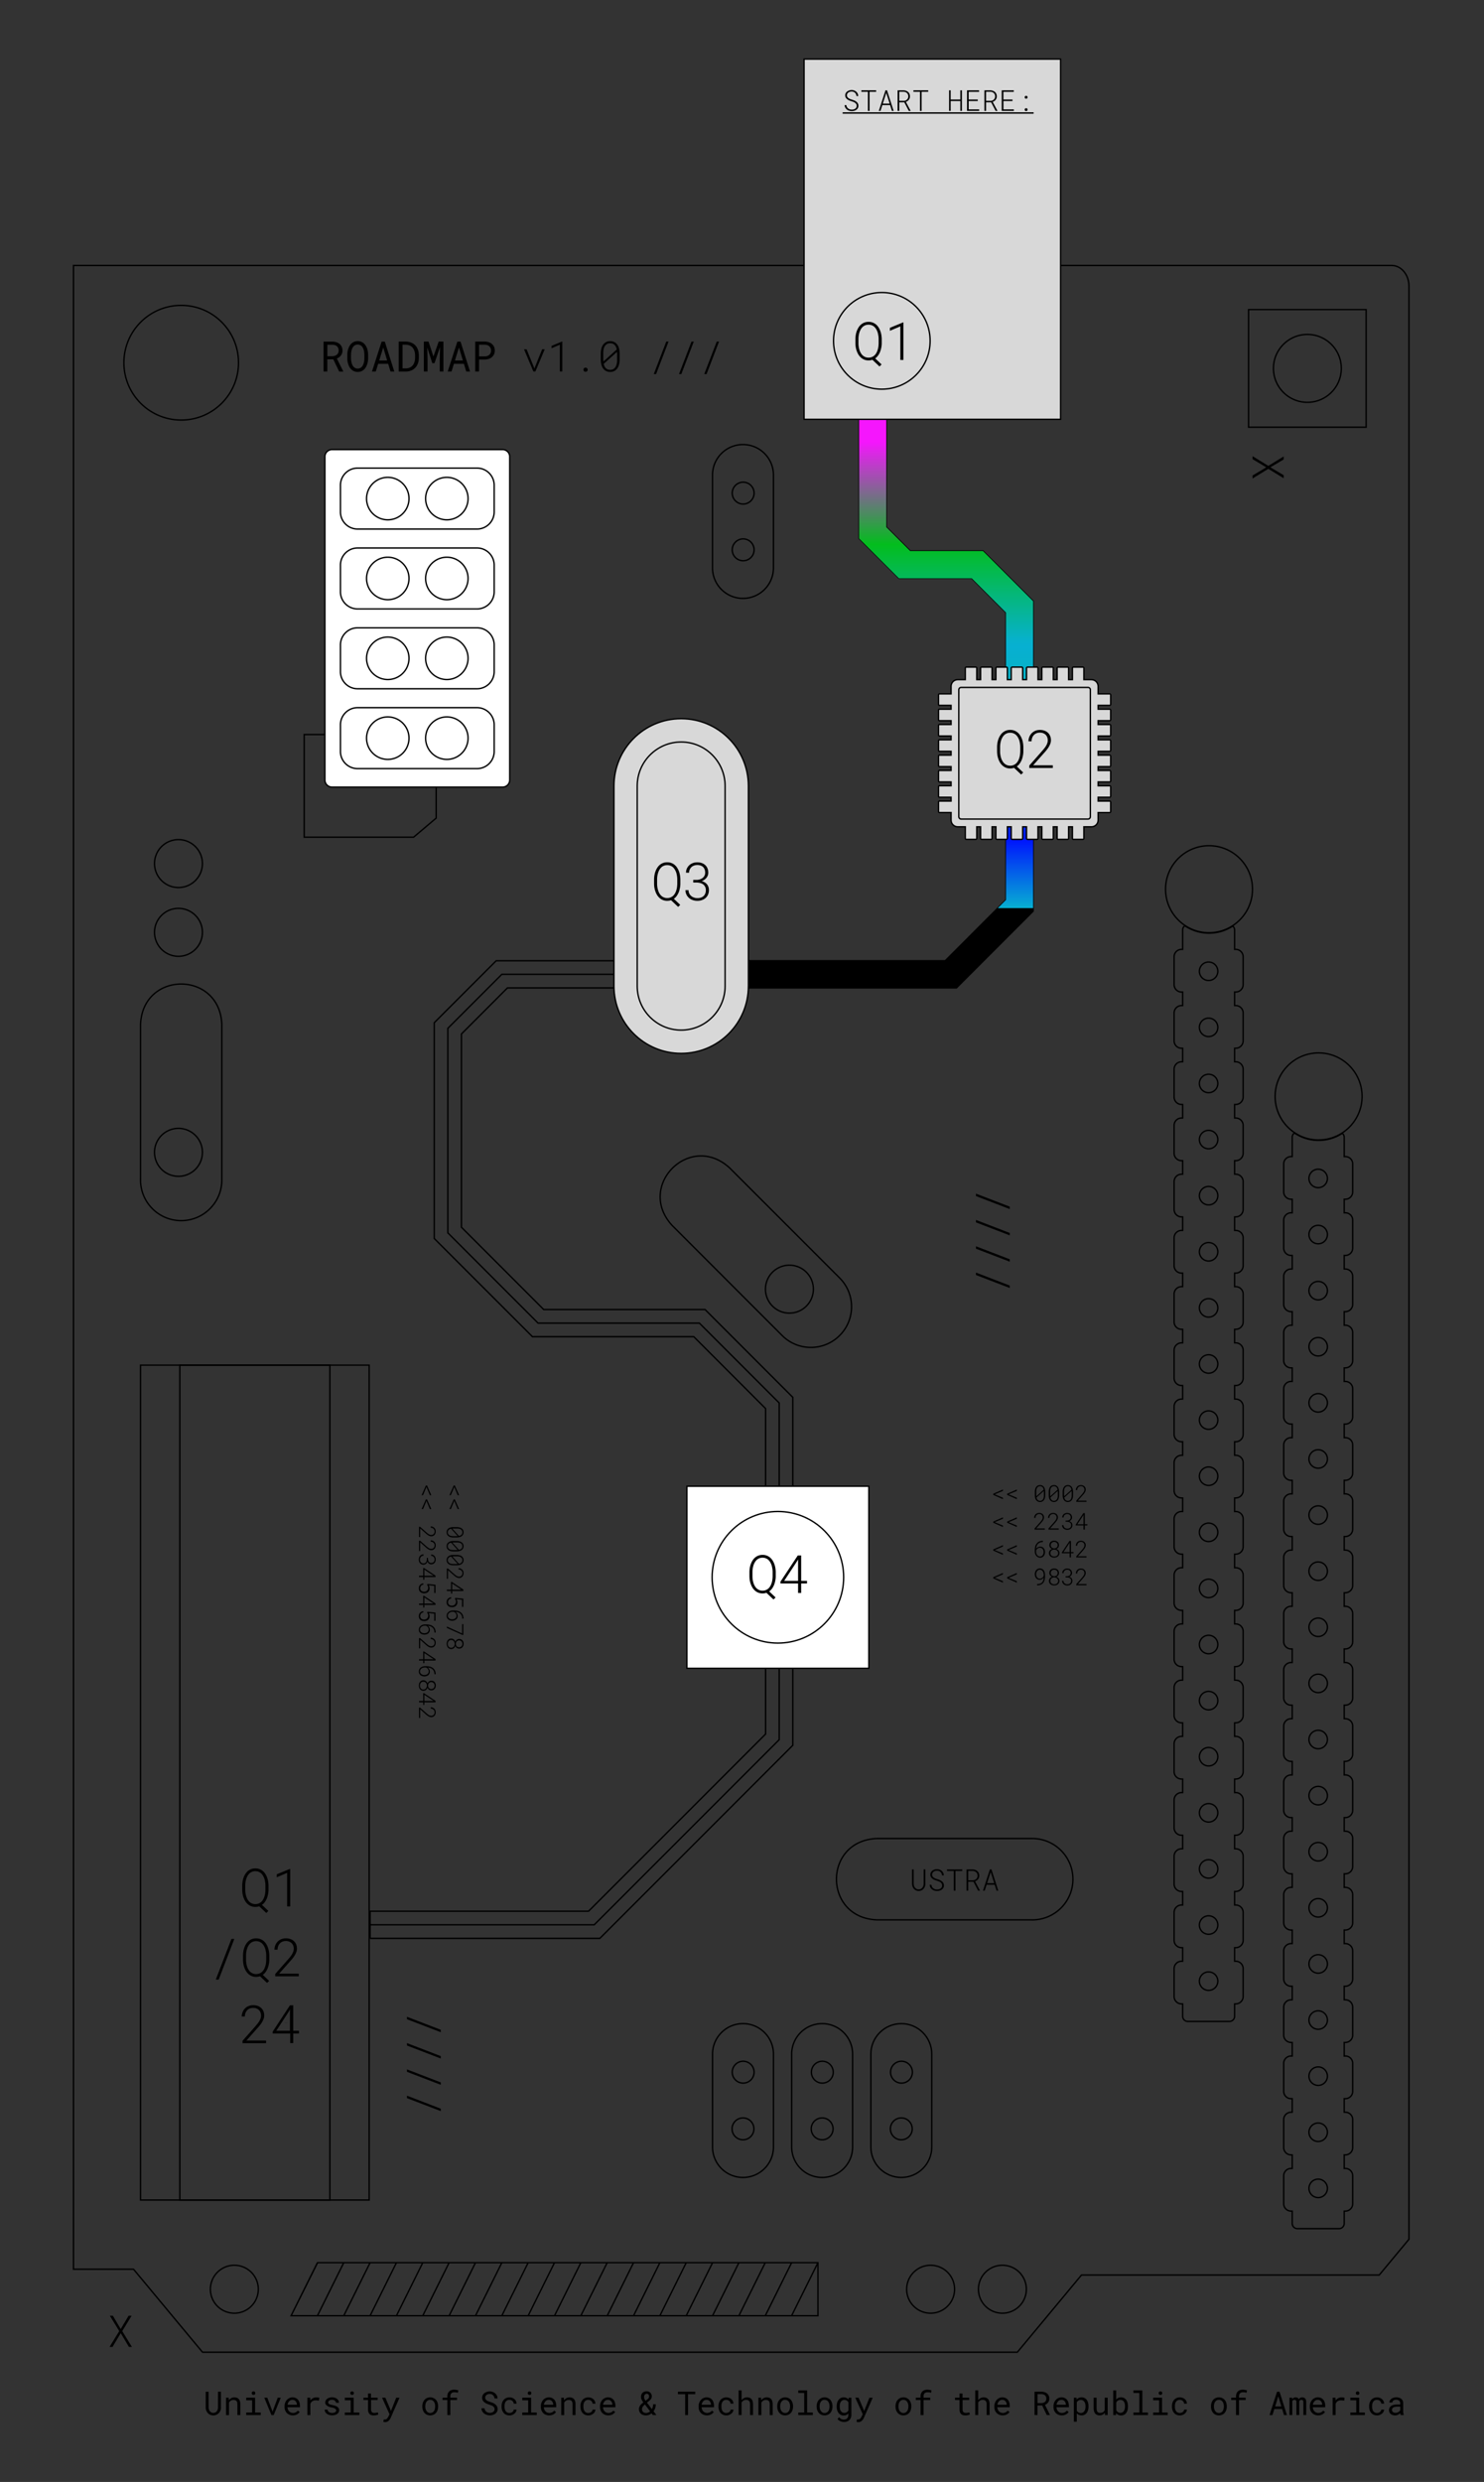 
<svg viewBox="0 0 542 906" fill="none" xmlns="http://www.w3.org/2000/svg"><rect x="0" y="0" width="542" height="906" fill="#333333" stroke="none"/><g clip-path="url(#a)"><path d="M135.172 707.57v-9.92h79.79l64.66-64.67v-118.8l-26.23-26.24h-58.93l-35.86-35.85v-78.77l22.62-22.62h163.99l22.2-22.21V223.58l-12.52-12.53h-26.57l-14.55-14.54v-43.45h9.92v39.34l8.73 8.73h26.58l18.33 18.34V332.6l-28.01 28.02h-163.99l-16.8 16.81v70.55l30.04 30.04h58.93l32.05 32.05v127.02l-70.48 70.48h-83.9Z" stroke="#000" stroke-width=".5" stroke-miterlimit="10"/><path d="M318.732 153.06v41.39l11.64 11.64h26.57l15.43 15.43v109.03l-25.11 25.11h-163.98l-19.72 19.71v74.66l32.95 32.95h58.93l29.14 29.14V635.04l-67.56 67.57h-81.85" stroke="#000" stroke-width=".5" stroke-miterlimit="10"/><path d="M367.4,295.5v-71.9l-12.5-12.5h-26.6l-14.5-14.5v-43.4h9.9v39.3l8.7,8.7H359l18.3,18.3v74.1M244.051 350.7h101.16l22.2-22.21V223.58l-12.52-12.53h-26.57l-14.55-14.54v-43.45h9.92v39.34l8.73 8.73h26.58l18.33 18.34V332.6l-28.01 28.02h-105.79" fill="url(#b)"/><path d="M514.6 104.49v712.9l-10.88 13.08H394.98l-23.42 28.15H73.96l-25.19-30.28H26.84V96.9h481.45c3.48 0 6.31 3.4 6.31 7.58v.01Z" stroke="#000" stroke-width=".5" stroke-miterlimit="10"/><path d="M120.488 803.08V498.32h-54.81v304.76h54.81Z" class="Q1Q2" stroke="#000" stroke-width=".5" stroke-miterlimit="10"/><path d="M134.828 803.08V498.32h-83.5v304.76h83.5ZM340.309 783.72v-33.91c0-6.141-4.979-11.12-11.12-11.12h-.01c-6.142 0-11.12 4.979-11.12 11.12v33.91c0 6.141 4.978 11.12 11.12 11.12h.01c6.141 0 11.12-4.979 11.12-11.12Z" stroke="#000" stroke-width=".5" stroke-miterlimit="10"/><path d="M329.181 760.4a3.99 3.99 0 1 0 .001-7.979 3.99 3.99 0 0 0-.001 7.979ZM329.181 781.09a3.99 3.99 0 1 0 0-7.98 3.99 3.99 0 0 0 0 7.98ZM477.492 146.86c6.842 0 12.39-5.547 12.39-12.39 0-6.843-5.548-12.39-12.39-12.39-6.843 0-12.39 5.547-12.39 12.39 0 6.843 5.547 12.39 12.39 12.39ZM311.398 783.72v-33.91c0-6.141-4.978-11.12-11.12-11.12h-.01c-6.141 0-11.12 4.979-11.12 11.12v33.91c0 6.141 4.979 11.12 11.12 11.12h.01c6.142 0 11.12-4.979 11.12-11.12Z" stroke="#000" stroke-width=".5" stroke-miterlimit="10"/><path d="M300.271 760.4a3.99 3.99 0 1 0 .001-7.979 3.99 3.99 0 0 0-.001 7.979ZM300.271 781.09a3.99 3.99 0 1 0 0-7.98 3.99 3.99 0 0 0 0 7.98ZM282.488 783.72v-33.91c0-6.141-4.978-11.12-11.12-11.12h-.01c-6.141 0-11.12 4.979-11.12 11.12v33.91c0 6.141 4.979 11.12 11.12 11.12h.01c6.142 0 11.12-4.979 11.12-11.12Z" stroke="#000" stroke-width=".5" stroke-miterlimit="10"/><path d="M271.361 760.4a3.99 3.99 0 1 0 .001-7.979 3.99 3.99 0 0 0-.001 7.979ZM271.361 781.09a3.99 3.99 0 1 0 0-7.98 3.99 3.99 0 0 0 0 7.98ZM282.48 207.31V173.4c0-6.141-4.978-11.12-11.12-11.12h-.01c-6.141 0-11.12 4.979-11.12 11.12v33.91c0 6.141 4.979 11.12 11.12 11.12h.01c6.142 0 11.12-4.979 11.12-11.12Z" stroke="#000" stroke-width=".5" stroke-miterlimit="10"/><path d="M271.361 183.99a3.99 3.99 0 1 0 .001-7.979 3.99 3.99 0 0 0-.001 7.979ZM271.361 204.69a3.99 3.99 0 1 0 .001-7.979 3.99 3.99 0 0 0-.001 7.979ZM65.18 323.98a8.75 8.75 0 1 0 0-17.5 8.75 8.75 0 0 0 0 17.5ZM65.18 349.08a8.75 8.75 0 1 0 0-17.5 8.75 8.75 0 0 0 0 17.5ZM65.18 429.39a8.75 8.75 0 1 0 0-17.5 8.75 8.75 0 0 0 0 17.5ZM85.59 844.39a8.75 8.75 0 1 0 0-17.5 8.75 8.75 0 0 0 0 17.5ZM366.102 844.39a8.75 8.75 0 1 0 0-17.5 8.75 8.75 0 0 0 0 17.5ZM339.891 844.39a8.75 8.75 0 1 0 0-17.5 8.75 8.75 0 0 0 0 17.5ZM66.18 153.33c11.56 0 20.93-9.371 20.93-20.93s-9.37-20.93-20.93-20.93-20.93 9.371-20.93 20.93 9.37 20.93 20.93 20.93Z" stroke="#000" stroke-width=".5" stroke-miterlimit="10"/><path d="M337.982 687.65c0 .36-.06.69-.18 1-.12.31-.28.59-.49.83a2.31 2.31 0 0 1-1.77.78 2.27 2.27 0 0 1-1.77-.78c-.21-.23-.37-.51-.49-.83-.12-.32-.17-.65-.18-1.01v-5.26h.61v5.26c.01.27.06.52.14.77.08.25.2.46.36.65.15.19.34.34.56.45.22.11.48.17.77.17.29 0 .54-.06.76-.17.22-.11.41-.27.56-.46.15-.19.27-.41.35-.65.08-.25.12-.5.13-.77v-5.26h.62v5.26l.02.02ZM343.911 687.55c-.12-.19-.28-.35-.47-.48-.19-.13-.4-.24-.63-.32-.23-.08-.45-.17-.67-.23-.26-.08-.53-.18-.8-.29-.27-.11-.52-.25-.74-.41-.24-.17-.44-.38-.59-.62-.15-.24-.23-.54-.23-.89 0-.32.07-.61.22-.86s.33-.46.56-.63c.23-.17.49-.29.78-.38.29-.09.58-.13.88-.13.33 0 .64.05.94.16.3.11.56.26.79.46.22.2.4.43.54.71.14.28.21.59.22.93h-.65a2.2 2.2 0 0 0-.19-.69c-.1-.21-.22-.39-.38-.54-.16-.15-.34-.26-.56-.35-.21-.08-.45-.12-.71-.12-.22 0-.43.03-.64.09-.21.06-.4.15-.57.26-.17.12-.31.27-.41.45-.1.18-.16.39-.16.63 0 .26.06.48.18.66.12.18.27.33.46.45.19.13.4.23.62.32.22.09.44.16.65.22.28.09.57.19.85.31s.55.27.78.46c.23.17.41.39.56.64.14.25.22.55.22.89 0 .34-.07.64-.22.89s-.34.46-.57.63c-.24.17-.51.29-.8.38-.3.09-.6.13-.91.13-.36 0-.72-.06-1.06-.17a2.69 2.69 0 0 1-.89-.51c-.23-.19-.41-.42-.54-.69-.13-.26-.2-.56-.22-.9h.64c.03.28.11.53.22.74.11.21.27.39.45.53.18.15.39.25.63.33.24.07.49.11.76.11.23 0 .45-.03.67-.08.22-.06.42-.14.59-.26.17-.12.31-.27.42-.45.11-.18.16-.4.16-.66 0-.27-.06-.5-.18-.69v-.03ZM348.961 682.96v7.2h-.62v-7.2h-2.47v-.56h5.58v.56H348.961ZM353.63 686.91v3.25H353v-7.76h2.19c.34 0 .66.06.96.16.3.1.57.25.79.44.22.19.4.43.53.71.13.28.19.6.19.96 0 .26-.04.5-.11.71-.08.21-.18.41-.32.58-.13.17-.3.32-.48.45-.19.13-.39.24-.62.34l1.77 3.33v.07h-.67l-1.7-3.25h-1.92l.02.01Zm1.69-.55c.24 0 .47-.05.67-.13.21-.09.39-.2.55-.35.15-.15.27-.32.36-.52.09-.2.13-.43.13-.68 0-.27-.05-.51-.14-.73-.09-.21-.22-.39-.39-.54-.16-.15-.36-.26-.58-.34-.23-.08-.47-.12-.73-.12h-1.56v3.42h1.69v-.01ZM360.342 687.99l-.69 2.16h-.64l2.52-7.76h.58l2.5 7.76h-.64l-.69-2.16h-2.94Zm2.77-.58-1.29-4.06-1.3 4.06h2.59ZM468.831 173.46v1.11l-5.6-3.43-5.77 3.53v-1.09l5.02-2.99-5.02-2.99v-1.09l5.77 3.54 5.6-3.43v1.1l-4.85 2.86 4.85 2.88ZM46.962 845.32h1.11l-3.43 5.6 3.53 5.77h-1.09l-2.99-5.02-2.99 5.02h-1.09l3.54-5.77-3.43-5.6h1.1l2.86 4.85 2.88-4.85ZM356.449 435.72l12.35 4.75v.88l-12.35-4.74v-.89ZM356.449 445.32l12.35 4.75v.88l-12.35-4.74v-.89ZM356.449 454.93l12.35 4.75v.88l-12.35-4.74v-.89ZM356.449 464.53l12.35 4.75v.88l-12.35-4.74v-.89ZM362.762 545.68v-.41l3.54-1.56v.52l-2.8 1.17-.21.08.21.08 2.8 1.16v.53l-3.54-1.57ZM367.84 545.68v-.41l3.54-1.56v.52l-2.8 1.17-.21.08.21.08 2.8 1.16v.53l-3.54-1.57ZM381.643 546.77c-.08.3-.19.56-.35.78-.15.22-.35.4-.58.53-.23.13-.52.2-.85.2-.27 0-.51-.04-.72-.13-.21-.09-.39-.21-.55-.38-.22-.23-.39-.52-.49-.86-.1-.34-.15-.7-.15-1.09v-1.26c0-.34.04-.66.12-.96.08-.3.19-.57.35-.79.15-.22.35-.4.59-.52.24-.13.52-.19.84-.19.27 0 .51.05.73.14.21.09.39.22.54.38.21.22.37.51.47.85.1.34.15.71.16 1.1v1.26c0 .34-.04.66-.11.95v-.01Zm-.46-3a2.35 2.35 0 0 0-.16-.51c-.07-.15-.16-.28-.27-.39-.11-.11-.24-.19-.38-.25-.15-.06-.32-.09-.51-.09-.25 0-.46.05-.62.14-.17.09-.31.22-.43.39s-.21.38-.26.63c-.06.25-.08.52-.08.79v1.05a3.42 3.42 0 0 0 .05.65l2.67-2.41h-.01Zm.08 1.15c0-.09 0-.2-.01-.32 0-.13-.02-.24-.03-.35l-2.67 2.4c.04.18.09.35.17.5a1.187 1.187 0 0 0 .65.62c.15.06.31.08.5.08.24 0 .45-.05.62-.15.17-.1.31-.23.42-.4.13-.18.22-.39.27-.64.05-.25.08-.51.08-.78v-.98.02ZM386.721 546.77c-.08.3-.19.56-.35.78-.15.22-.35.4-.58.53-.23.13-.52.2-.85.2-.27 0-.51-.04-.72-.13-.21-.09-.39-.21-.55-.38-.22-.23-.39-.52-.49-.86-.1-.34-.15-.7-.15-1.09v-1.26c0-.34.04-.66.12-.96.08-.3.19-.57.35-.79.15-.22.35-.4.59-.52.24-.13.52-.19.84-.19.27 0 .51.05.73.14.21.09.39.22.54.38.21.22.37.51.47.85.1.34.15.71.16 1.1v1.26c0 .34-.04.66-.11.95v-.01Zm-.46-3a2.35 2.35 0 0 0-.16-.51c-.07-.15-.16-.28-.27-.39-.11-.11-.24-.19-.38-.25-.15-.06-.32-.09-.51-.09-.25 0-.46.05-.62.14-.17.09-.31.22-.43.39s-.21.38-.26.63c-.06.25-.08.52-.08.79v1.05c0 .11 0 .21.01.32.01.11.02.22.04.33l2.67-2.41h-.01Zm.08 1.15c0-.09 0-.2-.01-.32 0-.13-.02-.24-.03-.35l-2.67 2.4c.04.18.09.35.17.5a1.187 1.187 0 0 0 .65.62c.15.06.31.08.5.08.24 0 .45-.05.62-.15.17-.1.31-.23.42-.4.13-.18.22-.39.27-.64.05-.25.08-.51.08-.78v-.98.02ZM391.803 546.77c-.08.3-.19.56-.35.78-.15.22-.35.4-.58.53-.23.13-.52.2-.85.2-.27 0-.51-.04-.72-.13-.21-.09-.39-.21-.55-.38-.22-.23-.39-.52-.49-.86-.1-.34-.15-.7-.15-1.09v-1.26c0-.34.04-.66.12-.96.08-.3.19-.57.35-.79.15-.22.35-.4.59-.52.24-.13.52-.19.84-.19.27 0 .51.05.73.14.21.09.39.22.54.38.21.22.37.51.47.85.1.34.15.71.16 1.1v1.26c0 .34-.04.66-.11.95v-.01Zm-.46-3a2.35 2.35 0 0 0-.16-.51c-.07-.15-.16-.28-.27-.39-.11-.11-.24-.19-.38-.25-.15-.06-.32-.09-.51-.09-.25 0-.46.05-.62.14-.17.09-.31.22-.43.39s-.21.38-.26.63c-.06.25-.08.52-.08.79v1.05c0 .11 0 .21.01.32.01.11.02.22.04.33l2.67-2.41h-.01Zm.08 1.15c0-.09 0-.2-.01-.32 0-.13-.02-.24-.03-.35l-2.67 2.4c.04.18.09.35.17.5a1.187 1.187 0 0 0 .65.62c.15.06.31.08.5.08.24 0 .45-.05.62-.15.17-.1.31-.23.42-.4.13-.18.22-.39.27-.64.05-.25.08-.51.08-.78v-.98.02ZM393.084 548.2v-.39l1.97-2.23c.15-.17.28-.32.4-.48.12-.15.23-.3.32-.45.09-.15.16-.29.21-.44.05-.15.07-.3.07-.46 0-.18-.03-.35-.09-.5a1.16 1.16 0 0 0-.26-.39c-.11-.11-.25-.19-.4-.25-.15-.06-.33-.09-.52-.09-.21 0-.4.04-.56.11-.16.07-.3.17-.42.29-.12.13-.2.27-.27.44-.07.17-.09.35-.1.56h-.5c0-.25.05-.48.14-.7.09-.22.21-.41.37-.58.16-.17.35-.3.57-.39.22-.1.48-.14.76-.14.26 0 .51.04.72.12.22.08.4.19.56.33.15.15.27.32.36.52.09.2.13.42.13.67 0 .2-.04.39-.11.58-.07.19-.16.37-.27.55-.11.18-.24.35-.38.52-.14.17-.28.33-.43.49l-1.68 1.89h3.16v.43h-3.77l.02-.01ZM362.762 555.84v-.41l3.54-1.56v.52l-2.8 1.17-.21.08.21.08 2.8 1.16v.53l-3.54-1.57ZM367.84 555.84v-.41l3.54-1.56v.52l-2.8 1.17-.21.08.21.08 2.8 1.16v.53l-3.54-1.57ZM377.853 558.35v-.39l1.97-2.23c.15-.17.28-.32.4-.48.12-.15.23-.3.32-.45.09-.15.16-.29.21-.44.05-.15.07-.3.07-.46 0-.18-.03-.35-.09-.5a1.16 1.16 0 0 0-.26-.39c-.11-.11-.25-.19-.4-.25-.15-.06-.33-.09-.52-.09-.21 0-.4.04-.56.11-.16.07-.3.17-.42.29-.12.13-.2.27-.27.44-.07.17-.09.35-.1.56h-.5c0-.25.05-.48.14-.7.09-.22.21-.41.37-.58.16-.17.35-.3.57-.39.22-.1.48-.14.76-.14.26 0 .51.04.72.12.22.08.4.19.56.33.15.15.27.32.36.52.09.2.13.42.13.67 0 .2-.04.39-.11.58-.07.19-.16.37-.27.55-.11.18-.24.35-.38.52-.14.17-.28.33-.43.49l-1.68 1.89h3.16v.43h-3.77l.02-.01ZM382.931 558.35v-.39l1.97-2.23c.15-.17.28-.32.4-.48.12-.15.23-.3.32-.45.09-.15.16-.29.21-.44.05-.15.07-.3.07-.46 0-.18-.03-.35-.09-.5a1.16 1.16 0 0 0-.26-.39c-.11-.11-.25-.19-.4-.25-.15-.06-.33-.09-.52-.09-.21 0-.4.04-.56.11-.16.07-.3.17-.42.29-.12.13-.2.27-.27.44-.07.17-.09.35-.1.56h-.5c0-.25.05-.48.14-.7.09-.22.21-.41.37-.58.16-.17.35-.3.57-.39.22-.1.48-.14.76-.14.26 0 .51.04.72.12.22.08.4.19.56.33.15.15.27.32.36.52.09.2.13.42.13.67 0 .2-.04.39-.11.58-.07.19-.16.37-.27.55-.11.18-.24.35-.38.52-.14.17-.28.33-.43.49l-1.68 1.89h3.16v.43h-3.77l.02-.01ZM389.632 555.07c.19 0 .38-.03.55-.08.17-.05.32-.13.45-.23s.23-.22.3-.36c.07-.14.11-.31.11-.5s-.03-.37-.09-.52a1.16 1.16 0 0 0-.26-.39c-.11-.1-.24-.18-.4-.23-.16-.05-.33-.08-.52-.08s-.36.03-.52.09a1.214 1.214 0 0 0-.69.64c-.07.15-.1.32-.1.51h-.5c0-.24.05-.46.14-.66.09-.2.22-.38.38-.53.16-.15.35-.26.57-.35a2.297 2.297 0 0 1 1.43-.01c.21.07.4.18.56.33.16.14.28.32.37.52.09.21.13.44.13.7 0 .15-.02.3-.07.43-.05.14-.12.26-.21.38a1.676 1.676 0 0 1-.76.55c.19.05.35.12.5.21.15.09.27.2.37.32.1.12.17.26.22.42.05.15.08.32.08.49 0 .27-.05.51-.14.72-.1.21-.23.39-.39.54-.17.15-.37.26-.59.34-.23.08-.47.12-.73.12s-.51-.04-.74-.12c-.23-.08-.43-.19-.6-.34-.17-.15-.31-.33-.42-.54-.1-.21-.16-.45-.16-.72h.5c0 .2.04.37.12.53.07.16.18.29.31.4.13.11.28.2.45.26.17.06.36.09.56.09.2 0 .38-.03.55-.08a1.154 1.154 0 0 0 .71-.65c.07-.16.1-.34.1-.55 0-.22-.04-.41-.12-.56-.08-.16-.19-.28-.32-.38-.14-.1-.3-.17-.49-.22-.18-.05-.38-.07-.58-.07h-.5v-.43h.5l-.06.01ZM397.153 556.41v.42h-.94v1.52h-.5v-1.52h-2.83v-.29l2.79-4.21h.54v4.07h.94v.01Zm-1.43 0v-3.43l-.24.4-2 3.03H395.723ZM362.762 566v-.41l3.54-1.56v.52l-2.8 1.17-.21.08.21.08 2.8 1.16v.53l-3.54-1.57ZM367.84 566v-.41l3.54-1.56v.52l-2.8 1.17-.21.08.21.08 2.8 1.16v.53l-3.54-1.57ZM380.871 562.9h-.07c-.39 0-.73.07-1.02.2-.29.13-.52.3-.71.51-.2.22-.35.48-.45.78-.1.3-.17.61-.18.94.08-.12.17-.22.28-.31.11-.09.23-.18.36-.24.13-.07.26-.12.41-.15.15-.03.3-.06.45-.06.29 0 .54.06.76.17.22.11.4.26.54.44s.25.4.32.63a2.582 2.582 0 0 1 0 1.5c-.07.25-.19.47-.34.66-.15.19-.34.34-.56.46-.22.12-.48.17-.77.17-.29 0-.57-.06-.81-.18-.24-.12-.44-.28-.6-.48-.17-.2-.31-.44-.4-.72-.09-.27-.14-.55-.14-.84v-.53c0-.47.06-.92.17-1.36.11-.44.32-.82.61-1.16.23-.28.53-.49.88-.65.35-.15.76-.23 1.22-.24h.07v.45l-.02.01Zm-1.49 2.16c-.15.05-.29.12-.42.21s-.24.2-.34.32c-.09.13-.16.27-.21.42v.38c0 .26.04.5.11.71.07.22.17.4.3.56.13.16.28.28.46.37.18.09.37.13.58.13.21 0 .4-.05.56-.14.16-.09.29-.21.4-.36.11-.15.19-.32.25-.51s.08-.4.08-.6c0-.2-.03-.4-.08-.59-.06-.19-.14-.35-.25-.5-.11-.15-.25-.26-.42-.35a1.17 1.17 0 0 0-.57-.13c-.16 0-.31.02-.46.07l.01.01ZM386.692 564.57c-.07.16-.16.31-.28.43-.08.09-.18.17-.29.24-.11.07-.22.13-.34.18.17.06.32.13.46.22s.27.2.37.33c.1.13.18.27.24.43.06.16.09.33.09.51 0 .27-.05.51-.16.72-.1.21-.24.38-.42.52s-.38.25-.61.32c-.23.07-.48.11-.73.11s-.5-.04-.74-.11a1.69 1.69 0 0 1-.61-.32c-.18-.14-.32-.32-.42-.52-.1-.21-.15-.45-.15-.72 0-.18.03-.35.09-.51.06-.16.14-.3.24-.43.1-.13.22-.24.36-.33.14-.09.29-.17.46-.23a1.94 1.94 0 0 1-.4-.22c-.12-.09-.23-.19-.32-.31a1.332 1.332 0 0 1-.28-.85c0-.26.04-.49.13-.69.09-.2.21-.37.37-.51s.34-.24.56-.32c.21-.07.44-.11.69-.11.25 0 .48.04.69.11.21.07.4.18.56.32.16.14.29.31.38.51.09.2.14.43.14.69 0 .19-.03.37-.1.53l.02.01Zm-.35 1.81a1.23 1.23 0 0 0-.31-.4 1.41 1.41 0 0 0-.45-.25 1.61 1.61 0 0 0-.54-.09c-.19 0-.37.03-.54.09-.17.06-.32.14-.45.25-.13.11-.23.25-.31.41-.08.16-.11.34-.11.53s.04.38.11.54c.07.16.18.29.31.39.13.1.28.18.45.24a1.922 1.922 0 0 0 1.09 0c.17-.05.32-.13.45-.24.13-.1.23-.23.31-.39.08-.16.12-.34.12-.54s-.04-.38-.12-.53l-.01-.01Zm-.14-2.83c-.07-.15-.16-.28-.27-.38a1.2 1.2 0 0 0-.41-.24c-.15-.06-.32-.09-.49-.09-.17 0-.34.03-.49.08-.15.05-.28.14-.4.24-.11.1-.2.23-.27.38-.06.15-.1.32-.1.5s.03.35.1.49.16.27.27.37c.12.1.25.18.4.23a1.525 1.525 0 0 0 .97 0c.15-.05.29-.13.4-.23.12-.1.21-.22.27-.37.07-.14.1-.31.1-.49s-.03-.34-.1-.49h.02ZM392.082 566.57v.42h-.939v1.52h-.5v-1.52h-2.831v-.29l2.791-4.21h.54v4.07h.939v.01Zm-1.43 0v-3.43l-.239.4-2 3.03h2.239ZM393.084 568.51v-.39l1.97-2.23c.15-.17.28-.32.4-.48.12-.15.23-.3.32-.45.09-.15.16-.29.21-.44.05-.15.07-.3.07-.46 0-.18-.03-.35-.09-.5a1.16 1.16 0 0 0-.26-.39c-.11-.11-.25-.19-.4-.25-.15-.06-.33-.09-.52-.09-.21 0-.4.04-.56.11-.16.07-.3.17-.42.29-.12.13-.2.27-.27.44-.07.17-.09.35-.1.56h-.5c0-.25.05-.48.14-.7.09-.22.21-.41.37-.58.16-.17.35-.3.57-.39.22-.1.48-.14.76-.14.26 0 .51.04.72.12.22.08.4.19.56.33.15.15.27.32.36.52.09.2.13.42.13.67 0 .2-.04.39-.11.58-.07.19-.16.37-.27.55-.11.18-.24.35-.38.52-.14.17-.28.33-.43.49l-1.68 1.89h3.16v.43h-3.77l.02-.01ZM362.762 576.15v-.41l3.54-1.56v.52l-2.8 1.17-.21.08.21.08 2.8 1.16v.53l-3.54-1.57ZM367.84 576.15v-.41l3.54-1.56v.52l-2.8 1.17-.21.08.21.08 2.8 1.16v.53l-3.54-1.57ZM379.921 578.07c.28-.12.52-.28.7-.5.2-.23.34-.49.42-.78.08-.29.13-.6.14-.93v-.04c-.07.12-.16.24-.26.34-.1.1-.21.19-.34.27-.13.08-.27.14-.42.18-.15.04-.32.06-.49.06-.28 0-.53-.06-.75-.18-.22-.12-.4-.27-.54-.46-.15-.19-.25-.41-.33-.65a2.582 2.582 0 0 1 .01-1.52c.08-.26.19-.48.35-.68.15-.19.34-.35.57-.47.23-.12.49-.18.78-.18.33 0 .61.06.84.18.24.12.43.28.58.48.17.22.29.49.37.8.08.31.12.62.13.94v.48c0 .45-.05.89-.16 1.32-.1.43-.29.8-.57 1.12-.21.25-.49.45-.83.6-.34.15-.76.23-1.24.23h-.11v-.45h.11c.4 0 .75-.06 1.04-.18v.02Zm.3-1.89c.15-.06.3-.13.43-.23s.24-.21.33-.35c.09-.13.17-.28.22-.44v-.24c0-.27-.03-.52-.1-.75-.06-.23-.15-.44-.27-.61a1.43 1.43 0 0 0-.44-.41 1.2 1.2 0 0 0-.61-.15c-.22 0-.42.05-.58.15-.17.09-.31.22-.42.38a2.079 2.079 0 0 0-.26 1.71 1.518 1.518 0 0 0 .65.88c.16.09.35.14.56.14.17 0 .33-.03.48-.08h.01ZM386.692 574.72c-.07.16-.16.31-.28.43-.08.09-.18.17-.29.24-.11.07-.22.13-.34.18.17.06.32.13.46.22s.27.2.37.33c.1.13.18.27.24.43.06.16.09.33.09.51 0 .27-.05.51-.16.72-.1.21-.24.38-.42.52s-.38.25-.61.32c-.23.07-.48.11-.73.11s-.5-.04-.74-.11a1.69 1.69 0 0 1-.61-.32c-.18-.14-.32-.32-.42-.52-.1-.21-.15-.45-.15-.72 0-.18.03-.35.09-.51.06-.16.14-.3.24-.43.1-.13.22-.24.36-.33.14-.09.29-.17.46-.23a1.94 1.94 0 0 1-.4-.22c-.12-.09-.23-.19-.32-.31a1.332 1.332 0 0 1-.28-.85c0-.26.04-.49.13-.69.09-.2.21-.37.37-.51s.34-.24.56-.32c.21-.07.44-.11.69-.11.25 0 .48.04.69.11.21.07.4.18.56.32.16.14.29.31.38.51.09.2.14.43.14.69 0 .19-.03.37-.1.53l.02.01Zm-.35 1.81a1.23 1.23 0 0 0-.31-.4 1.41 1.41 0 0 0-.45-.25 1.61 1.61 0 0 0-.54-.09c-.19 0-.37.03-.54.09-.17.06-.32.14-.45.25-.13.11-.23.25-.31.41-.08.16-.11.34-.11.53s.04.38.11.54c.07.16.18.29.31.39.13.1.28.18.45.24a1.922 1.922 0 0 0 1.09 0c.17-.05.32-.13.45-.24.13-.1.23-.23.31-.39.08-.16.12-.34.12-.54s-.04-.38-.12-.53l-.01-.01Zm-.14-2.83c-.07-.15-.16-.28-.27-.38a1.2 1.2 0 0 0-.41-.24c-.15-.06-.32-.09-.49-.09-.17 0-.34.03-.49.08-.15.05-.28.14-.4.24-.11.1-.2.23-.27.38-.06.15-.1.32-.1.5s.03.35.1.49.16.27.27.37c.12.1.25.18.4.23a1.525 1.525 0 0 0 .97 0c.15-.05.29-.13.4-.23.12-.1.21-.22.27-.37.07-.14.1-.31.1-.49s-.03-.34-.1-.49h.02ZM389.632 575.38c.19 0 .38-.03.55-.08.17-.05.32-.13.45-.23s.23-.22.3-.36c.07-.14.11-.31.11-.5s-.03-.37-.09-.52a1.16 1.16 0 0 0-.26-.39c-.11-.1-.24-.18-.4-.23-.16-.05-.33-.08-.52-.08s-.36.03-.52.09a1.214 1.214 0 0 0-.69.64c-.07.15-.1.32-.1.51h-.5c0-.24.05-.46.14-.66.09-.2.22-.38.38-.53.16-.15.35-.26.57-.35a2.297 2.297 0 0 1 1.43-.01c.21.07.4.18.56.33.16.14.28.32.37.52.09.21.13.44.13.7 0 .15-.02.3-.07.43-.05.14-.12.26-.21.38a1.676 1.676 0 0 1-.76.55c.19.05.35.12.5.21.15.09.27.2.37.32.1.12.17.26.22.42.05.15.08.32.08.49 0 .27-.05.51-.14.72-.1.21-.23.39-.39.54-.17.15-.37.26-.59.34-.23.08-.47.12-.73.12s-.51-.04-.74-.12c-.23-.08-.43-.19-.6-.34-.17-.15-.31-.33-.42-.54-.1-.21-.16-.45-.16-.72h.5c0 .2.04.37.12.53.07.16.18.29.31.4.13.11.28.2.45.26.17.06.36.09.56.09.2 0 .38-.03.55-.08a1.154 1.154 0 0 0 .71-.65c.07-.16.1-.34.1-.55 0-.22-.04-.41-.12-.56-.08-.16-.19-.28-.32-.38-.14-.1-.3-.17-.49-.22-.18-.05-.38-.07-.58-.07h-.5v-.43h.5l-.06.01ZM393.084 578.66v-.39l1.97-2.23c.15-.17.28-.32.4-.48.12-.15.23-.3.32-.45.09-.15.16-.29.21-.44.05-.15.07-.3.07-.46 0-.18-.03-.35-.09-.5a1.16 1.16 0 0 0-.26-.39c-.11-.11-.25-.19-.4-.25-.15-.06-.33-.09-.52-.09-.21 0-.4.04-.56.11-.16.07-.3.17-.42.29-.12.13-.2.27-.27.44-.07.17-.09.35-.1.56h-.5c0-.25.05-.48.14-.7.09-.22.21-.41.37-.58.16-.17.35-.3.57-.39.22-.1.48-.14.76-.14.26 0 .51.04.72.12.22.08.4.19.56.33.15.15.27.32.36.52.09.2.13.42.13.67 0 .2-.04.39-.11.58-.07.19-.16.37-.27.55-.11.18-.24.35-.38.52-.14.17-.28.33-.43.49l-1.68 1.89h3.16v.43h-3.77l.02-.01ZM165.711 542.24h.41l1.56 3.54h-.52l-1.17-2.8-.08-.21-.08.21-1.16 2.8h-.53l1.57-3.54ZM165.711 547.32h.41l1.56 3.54h-.52l-1.17-2.8-.08-.21-.08.21-1.16 2.8h-.53l1.57-3.54ZM164.623 561.12c-.3-.08-.56-.19-.78-.35-.22-.15-.4-.35-.53-.58-.13-.23-.2-.52-.2-.85 0-.27.04-.51.13-.72.09-.21.21-.39.38-.55.23-.22.52-.39.86-.49.34-.1.7-.15 1.09-.15h1.26c.34 0 .66.04.96.12.3.08.57.19.79.35.22.15.4.35.53.59s.19.52.19.84c0 .27-.04.51-.14.73a1.6 1.6 0 0 1-.38.54c-.22.21-.51.37-.85.47-.34.1-.71.15-1.1.16h-1.26c-.34 0-.66-.04-.95-.11Zm3-.46c.19-.04.36-.09.51-.16.15-.07.28-.16.39-.27.11-.11.2-.24.25-.38.06-.15.09-.32.09-.51 0-.25-.05-.46-.14-.62-.09-.17-.22-.31-.39-.43a1.64 1.64 0 0 0-.63-.26c-.25-.06-.52-.08-.79-.08h-1.05a3.712 3.712 0 0 0-.65.05l2.41 2.67v-.01Zm-1.15.08c.09 0 .2 0 .32-.01.13 0 .24-.02.35-.03l-2.4-2.67c-.18.04-.35.09-.5.17a1.187 1.187 0 0 0-.62.65c-.06.15-.08.31-.08.5 0 .24.05.45.15.62.1.17.23.31.4.42.18.13.39.22.64.27.25.05.5.08.78.08h.97-.01ZM164.623 566.2c-.3-.08-.56-.19-.78-.35-.22-.15-.4-.35-.53-.58-.13-.23-.2-.52-.2-.85 0-.27.04-.51.13-.72.09-.21.21-.39.38-.55.23-.22.52-.39.86-.49.34-.1.7-.15 1.09-.15h1.26c.34 0 .66.04.96.12.3.08.57.19.79.35.22.15.4.35.53.59s.19.52.19.84c0 .27-.04.51-.14.73a1.6 1.6 0 0 1-.38.54c-.22.21-.51.37-.85.47-.34.1-.71.15-1.1.16h-1.26c-.34 0-.66-.04-.95-.11Zm3-.46c.19-.04.36-.09.51-.16.15-.07.28-.16.39-.27.11-.11.2-.24.25-.38.06-.15.09-.32.09-.51 0-.25-.05-.46-.14-.62-.09-.17-.22-.31-.39-.43a1.64 1.64 0 0 0-.63-.26c-.25-.06-.52-.08-.79-.08h-1.05a3.712 3.712 0 0 0-.65.05l2.41 2.67v-.01Zm-1.15.08c.09 0 .2 0 .32-.01.13 0 .24-.02.35-.03l-2.4-2.67c-.18.04-.35.09-.5.17a1.187 1.187 0 0 0-.62.65c-.06.15-.08.31-.08.5 0 .24.05.45.15.62.1.17.23.31.4.42.18.13.39.22.64.27.25.05.5.08.78.08h.97-.01ZM164.623 571.28c-.3-.08-.56-.19-.78-.35-.22-.15-.4-.35-.53-.58-.13-.23-.2-.52-.2-.85 0-.27.04-.51.13-.72.09-.21.21-.39.38-.55.23-.22.52-.39.86-.49.34-.1.7-.15 1.09-.15h1.26c.34 0 .66.04.96.12.3.08.57.19.79.35.22.15.4.35.53.59s.19.52.19.84c0 .27-.04.51-.14.73a1.6 1.6 0 0 1-.38.54c-.22.21-.51.37-.85.47-.34.1-.71.15-1.1.16h-1.26c-.34 0-.66-.04-.95-.11Zm3-.46c.19-.04.36-.09.51-.16.15-.07.28-.16.39-.27.11-.11.2-.24.25-.38.06-.15.09-.32.09-.51 0-.25-.05-.46-.14-.62-.09-.17-.22-.31-.39-.43a1.64 1.64 0 0 0-.63-.26c-.25-.06-.52-.08-.79-.08h-1.05a3.712 3.712 0 0 0-.65.05l2.41 2.67v-.01Zm-1.15.08c.09 0 .2 0 .32-.01.13 0 .24-.02.35-.03l-2.4-2.67c-.18.04-.35.09-.5.17a1.187 1.187 0 0 0-.62.65c-.06.15-.08.31-.08.5 0 .24.05.45.15.62.1.17.23.31.4.42.18.13.39.22.64.27.25.05.5.08.78.08h.97-.01ZM163.201 572.56h.39l2.23 1.97c.17.15.32.28.48.4.16.12.3.23.45.32.15.09.29.16.44.21.15.05.3.07.46.07.18 0 .35-.03.5-.09.15-.06.28-.15.39-.26.11-.11.19-.25.25-.4.06-.15.09-.33.09-.52 0-.21-.04-.4-.11-.56-.07-.16-.17-.3-.29-.42-.13-.12-.27-.2-.44-.27-.17-.06-.35-.09-.56-.1v-.5c.25 0 .48.05.7.14.22.09.41.21.58.37.17.16.3.35.39.57.09.22.14.48.14.76 0 .26-.04.51-.12.72-.08.22-.19.4-.33.56-.15.15-.32.27-.52.36-.2.09-.42.13-.67.13-.2 0-.39-.04-.58-.11-.19-.07-.37-.16-.55-.27-.18-.11-.35-.24-.52-.38-.17-.14-.33-.28-.49-.43l-1.89-1.68v3.16h-.43v-3.77l.01.02ZM165.143 581.71h-.42v-.94h-1.52v-.5h1.52v-2.83h.29l4.21 2.79v.54h-4.08v.94Zm0-1.43h3.43l-.4-.24-3.03-2V580.28ZM169.213 583.55v3.01h-.48v-2.59l-2.01-.21a1.998 1.998 0 0 1 .33 1.13c0 .28-.05.52-.14.74-.1.22-.23.41-.4.56-.17.15-.38.27-.62.36-.24.08-.5.13-.78.13s-.54-.04-.78-.11-.45-.18-.63-.33c-.18-.15-.33-.34-.43-.56-.1-.23-.16-.49-.16-.8 0-.25.04-.48.11-.69a1.66 1.66 0 0 1 .85-.95c.2-.1.44-.17.7-.19v.48c-.28.04-.51.13-.69.27-.18.14-.3.33-.36.56-.06.16-.1.32-.1.48 0 .16.03.32.09.48.06.18.16.32.29.44.13.12.29.2.47.26.17.06.35.09.54.09.19 0 .37-.02.55-.07a1.19 1.19 0 0 0 .77-.65c.07-.13.13-.27.16-.41.03-.14.04-.29.03-.45a1.41 1.41 0 0 0-.38-.87l.11-.39 2.93.29.03-.01ZM168.811 590.82v-.07c0-.39-.07-.73-.2-1.02-.13-.29-.3-.52-.51-.71-.22-.2-.48-.35-.78-.45-.3-.1-.61-.17-.94-.18.12.08.22.17.31.28.09.11.18.23.24.36a1.84 1.84 0 0 1 .22.86c0 .29-.06.54-.17.76-.11.22-.26.4-.44.54s-.4.25-.63.32a2.582 2.582 0 0 1-1.5 0c-.25-.07-.47-.19-.66-.34-.19-.15-.34-.34-.46-.56-.12-.22-.17-.48-.17-.77 0-.29.06-.57.18-.81.12-.24.28-.44.48-.6.2-.17.44-.31.72-.4.27-.09.55-.14.84-.14h.53c.47 0 .92.06 1.36.17.44.11.83.32 1.16.61.28.23.49.53.65.88.15.35.23.76.24 1.22v.07h-.45l-.02-.02Zm-2.16-1.49c-.05-.15-.12-.29-.21-.42s-.2-.24-.32-.34c-.13-.09-.26-.16-.42-.21h-.38c-.26 0-.5.04-.71.11-.22.07-.4.17-.56.3-.16.13-.28.28-.37.46-.09.18-.13.37-.13.58 0 .21.05.4.14.56.09.16.21.29.36.4.15.11.32.19.51.25s.4.08.6.08c.2 0 .4-.03.59-.08.19-.06.36-.14.5-.25.15-.11.26-.25.35-.42.08-.17.13-.35.13-.57 0-.16-.02-.31-.07-.46l-.01.01ZM163.203 594.24v-.51l5.57 2.55v-3.42h.45v3.95h-.29l-5.73-2.57ZM167.143 601.72a1.39 1.39 0 0 1-.43-.28c-.09-.08-.17-.18-.24-.29-.07-.11-.13-.22-.17-.34-.06.17-.13.32-.22.46s-.2.27-.33.37c-.13.1-.27.18-.43.24-.16.06-.33.09-.51.09-.27 0-.51-.05-.72-.16-.21-.1-.38-.24-.53-.42-.14-.18-.25-.38-.32-.61a2.53 2.53 0 0 1-.11-.73c0-.25.04-.5.11-.74.07-.23.18-.44.32-.61.14-.18.32-.32.53-.42.21-.1.45-.15.72-.15.18 0 .36.03.51.09.16.06.3.14.43.24.13.1.24.22.33.36.09.14.17.29.23.46.06-.14.13-.28.22-.4s.19-.23.31-.32.25-.16.39-.21c.14-.05.3-.07.46-.07.26 0 .49.04.69.13.2.09.37.21.51.37s.24.34.32.56c.07.21.11.44.11.69 0 .25-.04.48-.11.69-.07.21-.18.4-.32.56-.14.16-.31.29-.51.38-.2.09-.43.14-.69.14-.19 0-.37-.03-.53-.1l-.02.02Zm-1.81-.35c.16-.08.29-.18.4-.31.11-.13.19-.28.25-.45.06-.17.09-.35.09-.54 0-.19-.03-.37-.09-.54a1.41 1.41 0 0 0-.25-.45 1.27 1.27 0 0 0-.41-.31c-.16-.08-.34-.11-.54-.11s-.38.04-.54.11c-.16.07-.29.18-.39.31-.1.13-.18.28-.24.45a1.922 1.922 0 0 0 0 1.09c.05.17.13.32.24.45.1.13.23.23.39.31.16.08.33.12.54.12.21 0 .38-.04.54-.12l.01-.01Zm2.83-.14c.15-.07.28-.16.38-.27.1-.12.19-.25.24-.41.06-.15.09-.32.09-.49 0-.17-.03-.34-.08-.49-.06-.15-.14-.28-.24-.4-.1-.11-.23-.2-.38-.27-.15-.06-.32-.1-.5-.1s-.35.03-.49.1-.27.16-.37.27c-.1.11-.18.25-.23.4a1.525 1.525 0 0 0 0 .97c.05.15.13.29.23.4.1.12.22.21.37.27.14.07.31.1.49.1s.34-.03.49-.1v.02ZM155.55 542.24h.41l1.56 3.54H157l-1.17-2.8-.08-.21-.08.21-1.16 2.8h-.53l1.57-3.54ZM155.55 547.32h.41l1.56 3.54H157l-1.17-2.8-.08-.21-.08.21-1.16 2.8h-.53l1.57-3.54ZM153.041 557.33h.39l2.23 1.97c.17.15.32.28.48.4.16.12.3.23.45.32.15.09.29.16.44.21.15.05.3.07.46.07.18 0 .35-.03.5-.09.15-.06.28-.15.39-.26.11-.11.19-.25.25-.4.06-.15.09-.33.09-.52 0-.21-.04-.4-.11-.56-.07-.16-.17-.3-.29-.42-.13-.12-.27-.2-.44-.27-.17-.06-.35-.09-.56-.1v-.5c.25 0 .48.05.7.14.22.09.41.21.58.37.17.16.3.35.39.57.09.22.14.48.14.76 0 .26-.04.51-.12.72-.08.22-.19.4-.33.56-.15.15-.32.27-.52.36-.2.09-.42.13-.67.13-.2 0-.39-.04-.58-.11-.19-.07-.37-.16-.55-.27-.18-.11-.35-.24-.52-.38-.17-.14-.33-.28-.49-.43l-1.89-1.68v3.16h-.43v-3.77l.01.02ZM153.041 562.41h.39l2.23 1.97c.17.15.32.28.48.4.16.12.3.23.45.32.15.09.29.16.44.21.15.05.3.07.46.07.18 0 .35-.03.5-.09.15-.06.28-.15.39-.26.11-.11.19-.25.25-.4.06-.15.09-.33.09-.52 0-.21-.04-.4-.11-.56-.07-.16-.17-.3-.29-.42-.13-.12-.27-.2-.44-.27-.17-.06-.35-.09-.56-.1v-.5c.25 0 .48.05.7.14.22.09.41.21.58.37.17.16.3.35.39.57.09.22.14.48.14.76 0 .26-.04.51-.12.72-.08.22-.19.4-.33.56-.15.15-.32.27-.52.36-.2.09-.42.13-.67.13-.2 0-.39-.04-.58-.11-.19-.07-.37-.16-.55-.27-.18-.11-.35-.24-.52-.38-.17-.14-.33-.28-.49-.43l-1.89-1.68v3.16h-.43v-3.77l.01.02ZM156.321 569.11c0 .19.03.37.08.55.05.17.13.32.23.45s.22.23.36.3c.14.07.31.11.5.11s.37-.03.52-.09c.15-.06.28-.15.39-.26.1-.11.18-.24.23-.4.05-.16.08-.33.08-.52s-.03-.36-.09-.52a1.214 1.214 0 0 0-.64-.69c-.15-.07-.32-.1-.51-.1v-.5c.24 0 .46.05.66.14.2.09.38.22.53.38.15.16.26.35.35.57a2.297 2.297 0 0 1 .01 1.43c-.07.22-.18.4-.33.56-.14.16-.32.28-.53.37-.21.09-.44.13-.7.13-.15 0-.3-.02-.43-.07-.14-.05-.26-.12-.38-.21a1.676 1.676 0 0 1-.55-.76c-.05.19-.12.35-.21.5-.09.15-.2.27-.32.37-.12.1-.26.17-.42.22-.16.05-.32.08-.49.08-.27 0-.51-.05-.72-.14-.21-.1-.39-.23-.54-.39-.15-.17-.26-.37-.34-.59-.08-.23-.12-.47-.12-.73s.04-.51.12-.74c.08-.23.19-.43.34-.6.15-.17.33-.31.54-.42.21-.1.45-.16.72-.16v.5c-.2 0-.37.04-.53.12-.16.07-.29.18-.4.31-.11.13-.2.28-.26.45-.06.17-.09.36-.09.56 0 .2.03.38.08.55a1.154 1.154 0 0 0 .65.71c.16.07.34.1.55.1.22 0 .41-.04.56-.12.16-.08.28-.19.38-.32.1-.14.17-.3.22-.49.04-.18.07-.38.07-.58v-.5h.42v.5l.01-.06ZM154.983 576.63h-.42v-.94h-1.52v-.5h1.52v-2.83h.29l4.21 2.79v.54h-4.08v.94Zm0-1.43h3.43l-.4-.24-3.03-2V575.2ZM159.061 578.47v3.01h-.48v-2.59l-2.01-.21a1.998 1.998 0 0 1 .33 1.13c0 .28-.05.52-.14.74-.1.22-.23.41-.4.56-.17.15-.38.27-.62.36-.24.08-.5.13-.78.13s-.54-.04-.78-.11-.45-.18-.63-.33c-.18-.15-.33-.34-.43-.56-.1-.23-.16-.49-.16-.8 0-.25.04-.48.11-.69a1.66 1.66 0 0 1 .85-.95c.2-.1.44-.17.7-.19v.48c-.28.04-.51.13-.69.27-.18.14-.3.33-.36.56-.06.16-.1.32-.1.48 0 .16.03.32.09.48.06.18.16.32.29.44.13.12.29.2.47.26.17.06.35.09.54.09.19 0 .37-.02.55-.07a1.19 1.19 0 0 0 .77-.65c.07-.13.13-.27.16-.41.03-.14.04-.29.03-.45a1.41 1.41 0 0 0-.38-.87l.11-.39 2.93.29.03-.01ZM154.983 586.79h-.42v-.94h-1.52v-.5h1.52v-2.83h.29l4.21 2.79v.54h-4.08v.94Zm0-1.43h3.43l-.4-.24-3.03-2V585.36ZM159.061 588.63v3.01h-.48v-2.59l-2.01-.21a1.998 1.998 0 0 1 .33 1.13c0 .28-.05.52-.14.74-.1.22-.23.41-.4.56-.17.15-.38.27-.62.36-.24.08-.5.13-.78.13s-.54-.04-.78-.11-.45-.18-.63-.33c-.18-.15-.33-.34-.43-.56-.1-.23-.16-.49-.16-.8 0-.25.04-.48.11-.69a1.66 1.66 0 0 1 .85-.95c.2-.1.44-.17.7-.19v.48c-.28.04-.51.13-.69.27-.18.14-.3.33-.36.56-.06.16-.1.32-.1.48 0 .16.03.32.09.48.06.18.16.32.29.44.13.12.29.2.47.26.17.06.35.09.54.09.19 0 .37-.02.55-.07a1.19 1.19 0 0 0 .77-.65c.07-.13.13-.27.16-.41.03-.14.04-.29.03-.45a1.41 1.41 0 0 0-.38-.87l.11-.39 2.93.29.03-.01ZM158.651 595.9v-.07c0-.39-.07-.73-.2-1.02-.13-.29-.3-.52-.51-.71-.22-.2-.48-.35-.78-.45-.3-.1-.61-.17-.94-.18.12.08.22.17.31.28.09.11.18.23.24.36a1.84 1.84 0 0 1 .22.86c0 .29-.06.54-.17.76-.11.22-.26.4-.44.54s-.4.25-.63.32a2.582 2.582 0 0 1-1.5 0c-.25-.07-.47-.19-.66-.34-.19-.15-.34-.34-.46-.56-.12-.22-.17-.48-.17-.77 0-.29.06-.57.18-.81.12-.24.28-.44.48-.6.2-.17.44-.31.72-.4.27-.09.55-.14.84-.14h.53c.47 0 .92.06 1.36.17.44.11.83.32 1.16.61.28.23.49.53.65.88.15.35.23.76.24 1.22v.07h-.45l-.02-.02Zm-2.16-1.49c-.05-.15-.12-.29-.21-.42s-.2-.24-.32-.34c-.13-.09-.26-.16-.42-.21h-.38c-.26 0-.5.04-.71.11-.22.07-.4.17-.56.3-.16.13-.28.28-.37.46-.09.18-.13.37-.13.58 0 .21.05.4.14.56.09.16.21.29.36.4.15.11.32.19.51.25s.4.08.6.08c.2 0 .4-.03.59-.08.19-.06.36-.14.5-.25.15-.11.26-.25.35-.42.08-.17.13-.35.13-.57 0-.16-.02-.31-.07-.46l-.01.01ZM153.041 597.96h.39l2.23 1.97c.17.15.32.28.48.4.16.12.3.23.45.32.15.09.29.16.44.21.15.05.3.07.46.07.18 0 .35-.03.5-.09.15-.06.28-.15.39-.26.11-.11.19-.25.25-.4.06-.15.09-.33.09-.52 0-.21-.04-.4-.11-.56-.07-.16-.17-.3-.29-.42-.13-.12-.27-.2-.44-.27-.17-.06-.35-.09-.56-.1v-.5c.25 0 .48.05.7.14.22.09.41.21.58.37.17.16.3.35.39.57.09.22.14.48.14.76 0 .26-.04.51-.12.72-.08.22-.19.4-.33.56-.15.15-.32.27-.52.36-.2.09-.42.13-.67.13-.2 0-.39-.04-.58-.11-.19-.07-.37-.16-.55-.27-.18-.11-.35-.24-.52-.38-.17-.14-.33-.28-.49-.43l-1.89-1.68v3.16h-.43v-3.77l.01.02ZM154.983 607.1h-.42v-.94h-1.52v-.5h1.52v-2.83h.29l4.21 2.79v.54h-4.08v.94Zm0-1.43h3.43l-.4-.24-3.03-2V605.67ZM158.651 611.14v-.07c0-.39-.07-.73-.2-1.02-.13-.29-.3-.52-.51-.71-.22-.2-.48-.35-.78-.45-.3-.1-.61-.17-.94-.18.12.08.22.17.31.28.09.11.18.23.24.36a1.84 1.84 0 0 1 .22.86c0 .29-.06.54-.17.76-.11.22-.26.4-.44.54s-.4.25-.63.32a2.582 2.582 0 0 1-1.5 0c-.25-.07-.47-.19-.66-.34-.19-.15-.34-.34-.46-.56-.12-.22-.17-.48-.17-.77 0-.29.06-.57.18-.81.12-.24.28-.44.48-.6.2-.17.44-.31.72-.4.27-.09.55-.14.84-.14h.53c.47 0 .92.06 1.36.17.44.11.83.32 1.16.61.28.23.49.53.65.88.15.35.23.76.24 1.22v.07h-.45l-.02-.02Zm-2.16-1.49c-.05-.15-.12-.29-.21-.42s-.2-.24-.32-.34c-.13-.09-.26-.16-.42-.21h-.38c-.26 0-.5.04-.71.11-.22.07-.4.17-.56.3-.16.13-.28.28-.37.46-.09.18-.13.37-.13.58 0 .21.05.4.14.56.09.16.21.29.36.4.15.11.32.19.51.25s.4.08.6.08c.2 0 .4-.03.59-.08.19-.06.36-.14.5-.25.15-.11.26-.25.35-.42.08-.17.13-.35.13-.57 0-.16-.02-.31-.07-.46l-.01.01ZM156.983 616.95a1.39 1.39 0 0 1-.43-.28c-.09-.08-.17-.18-.24-.29-.07-.11-.13-.22-.17-.34-.06.17-.13.32-.22.46s-.2.27-.33.37c-.13.1-.27.18-.43.24-.16.06-.33.09-.51.09-.27 0-.51-.05-.72-.16-.21-.1-.38-.24-.53-.42-.14-.18-.25-.38-.32-.61a2.53 2.53 0 0 1-.11-.73c0-.25.04-.5.11-.74.07-.23.18-.44.32-.61.14-.18.32-.32.53-.42.21-.1.45-.15.72-.15.18 0 .36.03.51.09.16.06.3.14.43.24.13.1.24.22.33.36.09.14.17.29.23.46.06-.14.13-.28.22-.4s.19-.23.31-.32.25-.16.39-.21c.14-.05.3-.07.46-.07.26 0 .49.04.69.13.2.09.37.21.51.37s.24.34.32.56c.07.21.11.44.11.69 0 .25-.04.48-.11.69-.07.21-.18.4-.32.56-.14.16-.31.29-.51.38-.2.09-.43.14-.69.14-.19 0-.37-.03-.53-.1l-.02.02Zm-1.81-.35c.16-.08.29-.18.4-.31.11-.13.19-.28.25-.45.06-.17.09-.35.09-.54 0-.19-.03-.37-.09-.54a1.41 1.41 0 0 0-.25-.45 1.27 1.27 0 0 0-.41-.31c-.16-.08-.34-.11-.54-.11s-.38.04-.54.11c-.16.07-.29.18-.39.31-.1.13-.18.28-.24.45a1.922 1.922 0 0 0 0 1.09c.05.17.13.32.24.45.1.13.23.23.39.31.16.08.33.12.54.12.21 0 .38-.04.54-.12l.01-.01Zm2.83-.14c.15-.07.28-.16.38-.27.1-.12.19-.25.24-.41.06-.15.09-.32.09-.49 0-.17-.03-.34-.08-.49-.06-.15-.14-.28-.24-.4-.1-.11-.23-.2-.38-.27-.15-.06-.32-.1-.5-.1s-.35.03-.49.1-.27.16-.37.27c-.1.11-.18.25-.23.4a1.525 1.525 0 0 0 0 .97c.05.15.13.29.23.4.1.12.22.21.37.27.14.07.31.1.49.1s.34-.03.49-.1v.02ZM154.983 622.34h-.42v-.94h-1.52v-.5h1.52v-2.83h.29l4.21 2.79v.54h-4.08v.94Zm0-1.43h3.43l-.4-.24-3.03-2V620.91ZM153.041 623.35h.39l2.23 1.97c.17.15.32.28.48.4.16.12.3.23.45.32.15.09.29.16.44.21.15.05.3.07.46.07.18 0 .35-.03.5-.09.15-.06.28-.15.39-.26.11-.11.19-.25.25-.4.06-.15.09-.33.09-.52 0-.21-.04-.4-.11-.56-.07-.16-.17-.3-.29-.42-.13-.12-.27-.2-.44-.27-.17-.06-.35-.09-.56-.1v-.5c.25 0 .48.05.7.14.22.09.41.21.58.37.17.16.3.35.39.57.09.22.14.48.14.76 0 .26-.04.51-.12.72-.08.22-.19.4-.33.56-.15.15-.32.27-.52.36-.2.09-.42.13-.67.13-.2 0-.39-.04-.58-.11-.19-.07-.37-.16-.55-.27-.18-.11-.35-.24-.52-.38-.17-.14-.33-.28-.49-.43l-1.89-1.68v3.16h-.43v-3.77l.01.02ZM148.629 736.19l12.35 4.75v.88l-12.35-4.74v-.89ZM148.629 745.79l12.35 4.75v.88l-12.35-4.74v-.89ZM148.629 755.39l12.35 4.75v.88l-12.35-4.74v-.89ZM148.629 764.99l12.35 4.75v.88l-12.35-4.74v-.89Z" fill="#000"/><path d="M387.359 153.06V21.57h-93.69v131.49h93.69Z" fill="#D8D8D8" stroke="#000" stroke-width=".5" stroke-miterlimit="10"/><path d="M322.07 142.06c9.742 0 17.64-7.898 17.64-17.64s-7.898-17.64-17.64-17.64c-9.743 0-17.64 7.898-17.64 17.64s7.897 17.64 17.64 17.64Z" class="Q1" stroke="#000" stroke-width=".5" stroke-miterlimit="10"/><path d="M321.86 126.92c-.1.53-.24 1.04-.43 1.52-.2.48-.45.93-.74 1.34-.29.41-.65.76-1.05 1.04l2.34 2.22-.77.73-2.58-2.43a4.682 4.682 0 0 1-1.4.22c-.56 0-1.06-.09-1.51-.26a4.01 4.01 0 0 1-1.2-.71c-.36-.3-.67-.65-.93-1.05s-.47-.83-.64-1.3c-.18-.46-.3-.93-.39-1.43-.09-.5-.12-.98-.13-1.47v-1.63c0-.48.05-.97.13-1.47s.21-.98.38-1.43c.17-.46.38-.9.64-1.3s.56-.76.92-1.06c.35-.29.75-.53 1.21-.7.45-.17.96-.26 1.52-.26s1.06.09 1.51.26c.45.17.86.41 1.21.7.35.3.66.65.92 1.06.26.41.47.84.64 1.29.17.46.3.94.38 1.44.08.5.13.99.14 1.47v1.63c0 .51-.06 1.04-.16 1.56l-.01.02Zm-1.06-4.39c-.06-.4-.14-.8-.25-1.19-.13-.38-.28-.73-.48-1.08a4.12 4.12 0 0 0-.69-.91c-.27-.25-.58-.45-.94-.6-.36-.15-.77-.23-1.23-.23-.46 0-.86.08-1.22.23-.36.15-.67.35-.94.61-.27.26-.5.56-.69.9-.19.34-.35.7-.47 1.09a8.056 8.056 0 0 0-.36 2.36v1.65a8.185 8.185 0 0 0 .36 2.36c.12.38.27.75.47 1.09.19.34.42.65.7.9.27.26.58.46.94.61.36.15.76.23 1.22.23.46 0 .87-.08 1.23-.23.36-.15.67-.35.95-.61.27-.26.5-.56.69-.9.19-.34.34-.71.46-1.1.12-.38.21-.78.26-1.18.05-.4.08-.8.09-1.18v-1.65c0-.38-.04-.78-.09-1.18l-.01.01ZM328.82 131.38v-12.25l-3.8 1.62v-1.08l4.77-1.97h.16v13.69h-1.13v-.01Z" class="Q1 text" fill="#000"/><path d="M377.01 700.81h-56.75c-19.67-.77-19.7-28.91 0-29.69h56.75c8.2 0 14.85 6.65 14.85 14.85s-6.65 14.85-14.85 14.85v-.01ZM51.33 430.72v-56.75c.77-19.68 28.91-19.7 29.69 0v56.75c0 8.2-6.65 14.85-14.85 14.85s-14.85-6.65-14.85-14.85h.01ZM288.32 479.33a8.75 8.75 0 1 0 0-17.5 8.75 8.75 0 0 0 0 17.5Z" stroke="#000" stroke-width=".5" stroke-miterlimit="10"/><path d="m285.658 487.5-40.13-40.13c-13.37-14.46 6.51-34.37 21-21l40.13 40.13c5.8 5.8 5.8 15.2 0 21-5.8 5.8-15.2 5.8-21 0ZM498.949 155.94v-42.93h-42.93v42.93h42.93ZM481.591 416.12c-3.27 0-6.31-.99-8.83-2.69-4.25-2.85-7.05-7.69-7.05-13.2 0-8.77 7.11-15.88 15.88-15.88s15.88 7.11 15.88 15.88c0 5.57-2.88 10.46-7.22 13.3a15.839 15.839 0 0 1-8.67 2.58l.01.01Z" stroke="#000" stroke-width=".5" stroke-miterlimit="10"/><path d="M489.04 813.53h-15.2c-1.04 0-1.88-.85-1.88-1.89v-4.52h-.43a2.69 2.69 0 0 1-2.69-2.69v-10.18a2.7 2.7 0 0 1 2.69-2.7h.43v-4.95h-.43a2.69 2.69 0 0 1-2.69-2.69v-10.18a2.7 2.7 0 0 1 2.69-2.7h.43v-4.95h-.43a2.69 2.69 0 0 1-2.69-2.69v-10.18a2.7 2.7 0 0 1 2.69-2.7h.43v-4.95h-.43a2.69 2.69 0 0 1-2.69-2.69v-10.18a2.7 2.7 0 0 1 2.69-2.7h.43v-4.95h-.43a2.69 2.69 0 0 1-2.69-2.69v-10.18a2.7 2.7 0 0 1 2.69-2.7h.43v-4.95h-.43a2.69 2.69 0 0 1-2.69-2.69v-10.19a2.69 2.69 0 0 1 2.69-2.69h.43V684h-.43a2.69 2.69 0 0 1-2.69-2.69v-10.19a2.69 2.69 0 0 1 2.69-2.69h.43v-4.95h-.43a2.69 2.69 0 0 1-2.69-2.69V650.6a2.69 2.69 0 0 1 2.69-2.69h.43v-4.95h-.43a2.69 2.69 0 0 1-2.69-2.69v-10.19a2.69 2.69 0 0 1 2.69-2.69h.43v-4.95h-.43a2.69 2.69 0 0 1-2.69-2.69v-10.19a2.69 2.69 0 0 1 2.69-2.69h.43v-4.95h-.43a2.69 2.69 0 0 1-2.69-2.69v-10.19a2.69 2.69 0 0 1 2.69-2.69h.43v-4.95h-.43a2.69 2.69 0 0 1-2.69-2.69v-10.19a2.69 2.69 0 0 1 2.69-2.69h.43v-4.95h-.43a2.69 2.69 0 0 1-2.69-2.69V548a2.69 2.69 0 0 1 2.69-2.69h.43v-4.95h-.43a2.69 2.69 0 0 1-2.69-2.69v-10.19a2.69 2.69 0 0 1 2.69-2.69h.43v-4.95h-.43c-1.49 0-2.69-1.21-2.69-2.7v-10.18a2.69 2.69 0 0 1 2.69-2.69h.43v-4.95h-.43c-1.49 0-2.69-1.21-2.69-2.7v-10.18a2.69 2.69 0 0 1 2.69-2.69h.43v-4.95h-.43c-1.49 0-2.69-1.21-2.69-2.7v-10.18a2.69 2.69 0 0 1 2.69-2.69h.43v-4.95h-.43c-1.49 0-2.69-1.21-2.69-2.7V445.4a2.69 2.69 0 0 1 2.69-2.69h.43v-4.95h-.43c-1.49 0-2.69-1.21-2.69-2.7v-10.18a2.69 2.69 0 0 1 2.69-2.69h.43v-7.07c0-.64.31-1.2.8-1.54 2.53 1.7 5.56 2.69 8.83 2.69 3.27 0 6.18-.96 8.67-2.58.41.35.68.86.68 1.43v7.07h.42a2.69 2.69 0 0 1 2.69 2.69v10.18a2.7 2.7 0 0 1-2.69 2.7h-.42v4.95h.42a2.69 2.69 0 0 1 2.69 2.69v10.18a2.7 2.7 0 0 1-2.69 2.7h-.42v4.95h.42a2.69 2.69 0 0 1 2.69 2.69v10.18a2.7 2.7 0 0 1-2.69 2.7h-.42v4.95h.42a2.69 2.69 0 0 1 2.69 2.69v10.18a2.7 2.7 0 0 1-2.69 2.7h-.42v4.95h.42a2.69 2.69 0 0 1 2.69 2.69v10.18a2.7 2.7 0 0 1-2.69 2.7h-.42v4.95h.42a2.69 2.69 0 0 1 2.69 2.69v10.19a2.69 2.69 0 0 1-2.69 2.69h-.42v4.95h.42a2.69 2.69 0 0 1 2.69 2.69v10.19a2.69 2.69 0 0 1-2.69 2.69h-.42v4.95h.42a2.69 2.69 0 0 1 2.69 2.69v10.19a2.69 2.69 0 0 1-2.69 2.69h-.42v4.95h.42a2.69 2.69 0 0 1 2.69 2.69v10.19a2.69 2.69 0 0 1-2.69 2.69h-.42v4.95h.42a2.69 2.69 0 0 1 2.69 2.69v10.19a2.69 2.69 0 0 1-2.69 2.69h-.42v4.95h.42a2.69 2.69 0 0 1 2.69 2.69v10.19a2.69 2.69 0 0 1-2.69 2.69h-.42v4.95h.42a2.69 2.69 0 0 1 2.69 2.69v10.19a2.69 2.69 0 0 1-2.69 2.69h-.42v4.95h.42a2.69 2.69 0 0 1 2.69 2.69v10.19a2.69 2.69 0 0 1-2.69 2.69h-.42v4.95h.42a2.69 2.69 0 0 1 2.69 2.69v10.19a2.69 2.69 0 0 1-2.69 2.69h-.42v4.95h.42c1.49 0 2.69 1.21 2.69 2.7v10.18a2.69 2.69 0 0 1-2.69 2.69h-.42v4.95h.42c1.49 0 2.69 1.21 2.69 2.7v10.18a2.69 2.69 0 0 1-2.69 2.69h-.42v4.95h.42c1.49 0 2.69 1.21 2.69 2.7v10.18a2.69 2.69 0 0 1-2.69 2.69h-.42v4.95h.42c1.49 0 2.69 1.21 2.69 2.7v10.18a2.69 2.69 0 0 1-2.69 2.69h-.42v4.95h.42c1.49 0 2.69 1.21 2.69 2.7v10.18a2.69 2.69 0 0 1-2.69 2.69h-.42v4.52c0 1.04-.85 1.89-1.89 1.89h-.01Z" stroke="#000" stroke-width=".5" stroke-miterlimit="10"/><path d="M481.44 433.54a3.37 3.37 0 1 0 0-6.74 3.37 3.37 0 0 0 0 6.74ZM481.44 454.02a3.37 3.37 0 1 0 0-6.74 3.37 3.37 0 0 0 0 6.74ZM481.44 474.5a3.37 3.37 0 1 0 0-6.74 3.37 3.37 0 0 0 0 6.74ZM481.44 494.98a3.37 3.37 0 1 0 0-6.74 3.37 3.37 0 0 0 0 6.74ZM481.44 515.46a3.37 3.37 0 1 0 0-6.74 3.37 3.37 0 0 0 0 6.74ZM481.44 535.94a3.37 3.37 0 1 0 0-6.74 3.37 3.37 0 0 0 0 6.74ZM481.44 556.42a3.37 3.37 0 1 0 0-6.74 3.37 3.37 0 0 0 0 6.74ZM481.44 576.9a3.37 3.37 0 1 0 0-6.74 3.37 3.37 0 0 0 0 6.74ZM481.44 597.38a3.37 3.37 0 1 0 0-6.74 3.37 3.37 0 0 0 0 6.74ZM481.44 617.86a3.37 3.37 0 1 0 0-6.74 3.37 3.37 0 0 0 0 6.74ZM481.44 638.35a3.37 3.37 0 1 0 0-6.74 3.37 3.37 0 0 0 0 6.74ZM481.44 658.83a3.37 3.37 0 1 0 0-6.74 3.37 3.37 0 0 0 0 6.74ZM481.44 679.31a3.37 3.37 0 1 0 0-6.74 3.37 3.37 0 0 0 0 6.74ZM481.44 699.79a3.37 3.37 0 1 0 0-6.74 3.37 3.37 0 0 0 0 6.74ZM481.44 720.27a3.37 3.37 0 1 0 0-6.74 3.37 3.37 0 0 0 0 6.74ZM481.44 740.75a3.37 3.37 0 1 0 0-6.74 3.37 3.37 0 0 0 0 6.74ZM481.44 761.23a3.37 3.37 0 1 0 0-6.74 3.37 3.37 0 0 0 0 6.74ZM481.44 781.71a3.37 3.37 0 1 0 0-6.74 3.37 3.37 0 0 0 0 6.74ZM481.44 802.19a3.37 3.37 0 1 0 0-6.74 3.37 3.37 0 0 0 0 6.74ZM441.571 340.48c-3.27 0-6.31-.99-8.83-2.69-4.25-2.85-7.05-7.69-7.05-13.2 0-8.77 7.11-15.88 15.88-15.88s15.88 7.11 15.88 15.88c0 5.57-2.88 10.46-7.22 13.3a15.839 15.839 0 0 1-8.67 2.58l.01.01Z" stroke="#000" stroke-width=".5" stroke-miterlimit="10"/><path d="M449.02 737.89h-15.2c-1.04 0-1.88-.85-1.88-1.89v-4.52h-.43a2.69 2.69 0 0 1-2.69-2.69v-10.18a2.7 2.7 0 0 1 2.69-2.7h.43v-4.95h-.43a2.69 2.69 0 0 1-2.69-2.69v-10.18a2.7 2.7 0 0 1 2.69-2.7h.43v-4.95h-.43a2.69 2.69 0 0 1-2.69-2.69v-10.18a2.7 2.7 0 0 1 2.69-2.7h.43v-4.95h-.43a2.69 2.69 0 0 1-2.69-2.69v-10.18a2.7 2.7 0 0 1 2.69-2.7h.43v-4.95h-.43a2.69 2.69 0 0 1-2.69-2.69v-10.18a2.7 2.7 0 0 1 2.69-2.7h.43v-4.95h-.43a2.69 2.69 0 0 1-2.69-2.69V616a2.69 2.69 0 0 1 2.69-2.69h.43v-4.95h-.43a2.69 2.69 0 0 1-2.69-2.69v-10.19a2.69 2.69 0 0 1 2.69-2.69h.43v-4.95h-.43a2.69 2.69 0 0 1-2.69-2.69v-10.19a2.69 2.69 0 0 1 2.69-2.69h.43v-4.95h-.43a2.69 2.69 0 0 1-2.69-2.69v-10.19a2.69 2.69 0 0 1 2.69-2.69h.43v-4.95h-.43a2.69 2.69 0 0 1-2.69-2.69v-10.19a2.69 2.69 0 0 1 2.69-2.69h.43v-4.95h-.43a2.69 2.69 0 0 1-2.69-2.69V513.4a2.69 2.69 0 0 1 2.69-2.69h.43v-4.95h-.43a2.69 2.69 0 0 1-2.69-2.69v-10.19a2.69 2.69 0 0 1 2.69-2.69h.43v-4.95h-.43a2.69 2.69 0 0 1-2.69-2.69v-10.19a2.69 2.69 0 0 1 2.69-2.69h.43v-4.95h-.43a2.69 2.69 0 0 1-2.69-2.69v-10.19a2.69 2.69 0 0 1 2.69-2.69h.43v-4.95h-.43c-1.49 0-2.69-1.21-2.69-2.7v-10.18a2.69 2.69 0 0 1 2.69-2.69h.43v-4.95h-.43c-1.49 0-2.69-1.21-2.69-2.7V410.8a2.69 2.69 0 0 1 2.69-2.69h.43v-4.95h-.43c-1.49 0-2.69-1.21-2.69-2.7v-10.18a2.69 2.69 0 0 1 2.69-2.69h.43v-4.95h-.43c-1.49 0-2.69-1.21-2.69-2.7v-10.18a2.69 2.69 0 0 1 2.69-2.69h.43v-4.95h-.43c-1.49 0-2.69-1.21-2.69-2.7v-10.18a2.69 2.69 0 0 1 2.69-2.69h.43v-7.07c0-.64.31-1.2.8-1.54 2.53 1.7 5.56 2.69 8.83 2.69 3.27 0 6.18-.96 8.67-2.58.41.35.68.86.68 1.43v7.07h.42a2.69 2.69 0 0 1 2.69 2.69v10.18a2.7 2.7 0 0 1-2.69 2.7h-.42v4.95h.42a2.69 2.69 0 0 1 2.69 2.69v10.18a2.7 2.7 0 0 1-2.69 2.7h-.42v4.95h.42a2.69 2.69 0 0 1 2.69 2.69v10.18a2.7 2.7 0 0 1-2.69 2.7h-.42v4.95h.42a2.69 2.69 0 0 1 2.69 2.69v10.18a2.7 2.7 0 0 1-2.69 2.7h-.42v4.95h.42a2.69 2.69 0 0 1 2.69 2.69v10.18a2.7 2.7 0 0 1-2.69 2.7h-.42v4.95h.42a2.69 2.69 0 0 1 2.69 2.69v10.19a2.69 2.69 0 0 1-2.69 2.69h-.42v4.95h.42a2.69 2.69 0 0 1 2.69 2.69v10.19a2.69 2.69 0 0 1-2.69 2.69h-.42v4.95h.42a2.69 2.69 0 0 1 2.69 2.69v10.19a2.69 2.69 0 0 1-2.69 2.69h-.42v4.95h.42a2.69 2.69 0 0 1 2.69 2.69v10.19a2.69 2.69 0 0 1-2.69 2.69h-.42v4.95h.42a2.69 2.69 0 0 1 2.69 2.69v10.19a2.69 2.69 0 0 1-2.69 2.69h-.42v4.95h.42a2.69 2.69 0 0 1 2.69 2.69v10.19a2.69 2.69 0 0 1-2.69 2.69h-.42v4.95h.42a2.69 2.69 0 0 1 2.69 2.69v10.19a2.69 2.69 0 0 1-2.69 2.69h-.42v4.95h.42a2.69 2.69 0 0 1 2.69 2.69v10.19a2.69 2.69 0 0 1-2.69 2.69h-.42v4.95h.42a2.69 2.69 0 0 1 2.69 2.69v10.19a2.69 2.69 0 0 1-2.69 2.69h-.42v4.95h.42c1.49 0 2.69 1.21 2.69 2.7v10.18a2.69 2.69 0 0 1-2.69 2.69h-.42v4.95h.42c1.49 0 2.69 1.21 2.69 2.7v10.18a2.69 2.69 0 0 1-2.69 2.69h-.42v4.95h.42c1.49 0 2.69 1.21 2.69 2.7v10.18a2.69 2.69 0 0 1-2.69 2.69h-.42v4.95h.42c1.49 0 2.69 1.21 2.69 2.7v10.18a2.69 2.69 0 0 1-2.69 2.69h-.42v4.95h.42c1.49 0 2.69 1.21 2.69 2.7v10.18a2.69 2.69 0 0 1-2.69 2.69h-.42V736c0 1.04-.85 1.89-1.89 1.89h-.01Z" stroke="#000" stroke-width=".5" stroke-miterlimit="10"/><path d="M441.421 357.91a3.37 3.37 0 1 0 0-6.74 3.37 3.37 0 0 0 0 6.74ZM441.421 378.39a3.37 3.37 0 1 0 0-6.74 3.37 3.37 0 0 0 0 6.74ZM441.421 398.87a3.37 3.37 0 1 0 0-6.74 3.37 3.37 0 0 0 0 6.74ZM441.421 419.35a3.37 3.37 0 1 0 0-6.74 3.37 3.37 0 0 0 0 6.74ZM441.421 439.83a3.37 3.37 0 1 0 0-6.74 3.37 3.37 0 0 0 0 6.74ZM441.421 460.31a3.37 3.37 0 1 0 0-6.74 3.37 3.37 0 0 0 0 6.74ZM441.421 480.79a3.37 3.37 0 1 0 0-6.74 3.37 3.37 0 0 0 0 6.74ZM441.421 501.27a3.37 3.37 0 1 0 0-6.74 3.37 3.37 0 0 0 0 6.74ZM441.421 521.75a3.37 3.37 0 1 0 0-6.74 3.37 3.37 0 0 0 0 6.74ZM441.421 542.23a3.37 3.37 0 1 0 0-6.74 3.37 3.37 0 0 0 0 6.74ZM441.421 562.71a3.37 3.37 0 1 0 0-6.74 3.37 3.37 0 0 0 0 6.74ZM441.421 583.19a3.37 3.37 0 1 0 0-6.74 3.37 3.37 0 0 0 0 6.74ZM441.421 603.67a3.37 3.37 0 1 0 0-6.74 3.37 3.37 0 0 0 0 6.74ZM441.421 624.15a3.37 3.37 0 1 0 0-6.74 3.37 3.37 0 0 0 0 6.74ZM441.421 644.63a3.37 3.37 0 1 0 0-6.74 3.37 3.37 0 0 0 0 6.74ZM441.421 665.11a3.37 3.37 0 1 0 0-6.74 3.37 3.37 0 0 0 0 6.74ZM441.421 685.59a3.37 3.37 0 1 0 0-6.74 3.37 3.37 0 0 0 0 6.74ZM441.421 706.07a3.37 3.37 0 1 0 0-6.74 3.37 3.37 0 0 0 0 6.74ZM441.421 726.55a3.37 3.37 0 1 0 0-6.74 3.37 3.37 0 0 0 0 6.74Z" stroke="#000" stroke-width=".5" stroke-miterlimit="10"/><path d="M80.71 878.82c0 .4-.07.77-.21 1.12a2.776 2.776 0 0 1-1.46 1.53c-.34.15-.71.23-1.12.23-.41 0-.79-.07-1.13-.22-.34-.15-.63-.35-.87-.62a2.975 2.975 0 0 1-.78-2.03v-5.78h1.04l.02 5.78a2.235 2.235 0 0 0 .45 1.35c.14.18.32.32.53.43.21.11.46.16.74.16.28 0 .52-.05.73-.16.21-.11.39-.25.53-.44.14-.18.25-.39.32-.62.07-.23.12-.48.12-.73l.02-5.78h1.05v5.78h.02ZM82.55 875.24h.97l.08.94c.09-.13.2-.25.31-.37.11-.12.23-.21.35-.29.19-.12.39-.22.61-.29.22-.07.45-.1.7-.11.33 0 .63.05.91.14.28.09.5.24.69.44.19.2.34.45.44.76.1.31.16.67.16 1.09v4.03h-1.08v-4c0-.28-.03-.52-.09-.71a1.057 1.057 0 0 0-.73-.73 2.2 2.2 0 0 0-1.17 0c-.18.05-.33.13-.47.23-.12.09-.23.19-.33.3-.1.11-.19.24-.26.37v4.55h-1.08v-6.34l-.01-.01ZM93.162 875.24v5.4h2.07v.94h-5.31v-.94h2.16v-4.46h-2.16v-.94h3.24Zm-1.18-1.93a.561.561 0 0 1 .34-.33c.08-.03.17-.04.27-.04s.19.01.27.04c.08.03.14.07.19.12.06.05.11.12.14.21.03.09.05.17.05.27 0 .18-.05.32-.16.44s-.27.18-.49.18c-.22 0-.38-.06-.49-.18a.613.613 0 0 1-.16-.44c0-.09.01-.18.04-.26v-.01ZM96.512 875.24h1.11l1.82 4.78.1.39.11-.39 1.78-4.78h1.11l-2.58 6.34h-.83l-2.61-6.34h-.01ZM105.722 881.46c-.37-.15-.69-.37-.96-.64s-.47-.6-.62-.97c-.15-.37-.22-.78-.22-1.22v-.25c0-.51.08-.97.25-1.37.17-.4.38-.75.66-1.03.27-.28.58-.49.92-.64.34-.15.7-.22 1.06-.22.46 0 .86.08 1.2.24.34.16.63.38.85.65.23.28.4.61.51.99.11.38.17.79.17 1.23v.49h-4.53v.04c.03.31.09.58.18.81.09.23.23.44.4.62.17.19.38.34.62.45.24.11.51.16.8.16.39 0 .73-.08 1.03-.23.3-.15.55-.36.75-.62l.66.52c-.21.32-.53.6-.95.85-.42.25-.94.37-1.56.37-.45 0-.85-.08-1.23-.23h.01Zm.47-5.33c-.2.08-.37.2-.53.35-.16.16-.29.35-.4.57-.11.22-.18.48-.23.78h3.41v-.05c0-.2-.04-.41-.11-.63a1.79 1.79 0 0 0-.31-.58c-.13-.16-.3-.3-.5-.4-.2-.1-.44-.15-.72-.15-.22 0-.43.04-.62.12l.01-.01ZM116.132 875.16c.22.03.38.06.49.11l-.15 1.06a4.69 4.69 0 0 0-.6-.1c-.19-.02-.39-.03-.59-.03-.27 0-.51.03-.72.1-.21.07-.4.16-.56.28-.14.11-.27.24-.38.4-.11.16-.2.33-.27.53v4.07h-1.09v-6.34h1.03l.05.85v.16c.26-.35.57-.62.93-.82.36-.2.77-.3 1.23-.3.2 0 .41.01.62.04l.01-.01ZM122.692 879.54c-.05-.1-.14-.2-.26-.28-.12-.08-.28-.17-.48-.24-.2-.07-.45-.14-.74-.2-.36-.07-.69-.16-.99-.27-.3-.11-.55-.23-.76-.38a1.73 1.73 0 0 1-.5-.51 1.29 1.29 0 0 1-.18-.69c0-.26.06-.5.18-.72.12-.22.29-.42.51-.59.22-.17.48-.3.78-.4.3-.1.64-.15 1-.15.39 0 .74.05 1.05.15.31.1.58.24.8.42.22.18.39.39.51.63s.18.5.18.78h-1.08a.83.83 0 0 0-.11-.4c-.07-.13-.17-.25-.29-.35-.12-.1-.28-.18-.45-.25-.17-.07-.38-.09-.6-.09-.22 0-.43.03-.61.08s-.32.12-.43.21c-.12.09-.21.19-.26.3-.05.11-.09.23-.09.35 0 .12.02.24.07.33.05.09.13.19.25.26.11.08.27.15.46.21s.44.12.74.18c.39.08.74.18 1.05.28.31.1.57.24.78.38.21.15.37.33.48.53.11.2.17.43.17.69 0 .28-.06.54-.19.77-.13.23-.3.43-.53.59-.23.16-.5.29-.81.38-.31.09-.66.13-1.04.13-.43 0-.81-.06-1.15-.17-.34-.11-.62-.27-.85-.46-.23-.19-.41-.41-.54-.66-.13-.25-.18-.51-.18-.78h1.08c.02.22.08.41.18.56.1.15.23.28.39.37.15.09.32.16.51.2.19.04.37.06.56.06.29 0 .54-.03.76-.1.22-.07.38-.16.5-.28.07-.07.13-.16.17-.25a.784.784 0 0 0-.02-.64l-.02.02ZM129.17 875.24v5.4h2.07v.94h-5.31v-.94h2.16v-4.46h-2.16v-.94h3.24Zm-1.18-1.93a.561.561 0 0 1 .34-.33c.08-.03.17-.04.27-.04s.19.01.27.04c.08.03.14.07.19.12.06.05.11.12.14.21.03.09.05.17.05.27 0 .18-.05.32-.16.44s-.27.18-.49.18c-.22 0-.38-.06-.49-.18a.613.613 0 0 1-.16-.44c0-.09.01-.18.04-.26v-.01ZM135.52 875.24h2.41v.84h-2.41v3.45c0 .25.03.45.09.61.06.16.15.29.26.38.11.1.24.17.38.21.14.04.29.06.45.06.12 0 .24 0 .36-.02s.25-.03.37-.05c.12-.02.23-.04.33-.06.1-.02.19-.04.25-.06l.15.77c-.09.05-.2.1-.33.14-.13.04-.27.08-.42.1-.15.03-.31.05-.48.07-.17.02-.34.02-.51.02-.28 0-.54-.04-.79-.12-.25-.08-.46-.21-.64-.38s-.32-.4-.42-.67c-.1-.27-.16-.61-.16-1v-3.45h-1.66v-.84h1.66v-1.54h1.09v1.54h.02ZM140.309 884.1c-.14-.02-.24-.04-.31-.06l.18-.88c.1 0 .19.01.29.02.1.01.17 0 .23 0 .15 0 .28-.04.41-.12.13-.08.23-.18.33-.29.09-.11.17-.23.24-.35.07-.12.12-.22.16-.3l.43-.84-2.73-6.04h1.21l1.74 4.09.28.77.3-.74 1.63-4.11h1.21l-3.22 7.32c-.07.16-.17.34-.28.52-.11.18-.25.35-.42.51-.17.16-.36.29-.57.39a1.775 1.775 0 0 1-1.12.12l.01-.01ZM154.452 877.07c.13-.39.32-.73.57-1.02.25-.29.55-.52.9-.68.35-.16.76-.25 1.2-.25.44 0 .85.08 1.21.25.36.17.66.39.91.68.25.29.44.63.57 1.02.13.39.2.82.2 1.27v.13c0 .46-.07.88-.2 1.27s-.32.73-.57 1.02c-.25.29-.55.52-.91.68-.36.16-.76.25-1.2.25-.44 0-.85-.08-1.21-.25-.36-.17-.66-.39-.91-.68-.25-.29-.44-.63-.57-1.02-.13-.39-.2-.81-.2-1.27v-.13c0-.46.07-.88.2-1.27h.01Zm1 2.3c.07.28.19.53.34.75.15.21.34.38.56.51.22.13.49.19.79.19.3 0 .56-.06.78-.19.22-.13.41-.29.57-.51.15-.21.26-.46.33-.75s.11-.58.11-.89v-.13c0-.31-.04-.6-.11-.89-.07-.29-.19-.53-.34-.75-.15-.21-.34-.39-.57-.51-.23-.12-.49-.19-.79-.19-.3 0-.56.06-.79.19-.23.13-.41.3-.56.51-.15.21-.27.46-.34.75s-.11.58-.11.89v.13c0 .31.04.61.11.89h.02ZM163.379 876.07h-1.75v-.84h1.75v-.45c0-.41.06-.76.18-1.07.12-.31.29-.56.51-.77.21-.21.47-.36.78-.47.31-.11.64-.16 1.02-.16.16 0 .31 0 .46.03.15.03.3.04.45.07.1.02.2.04.29.06.09.02.2.05.3.07l-.13.9c-.16-.05-.35-.1-.56-.14-.21-.04-.44-.06-.68-.06-.24 0-.46.03-.65.09s-.35.15-.47.27c-.13.12-.23.29-.3.49-.07.2-.1.43-.1.7v.45h2.44v.84h-2.44v5.5h-1.09v-5.5l-.01-.01ZM180.45 878.76c-.12-.18-.27-.33-.46-.46-.19-.12-.39-.22-.62-.3-.23-.08-.44-.16-.65-.22-.3-.1-.61-.22-.92-.35a4.22 4.22 0 0 1-.85-.5c-.26-.2-.47-.43-.63-.71-.16-.28-.24-.59-.24-.96s.08-.7.24-.98c.16-.28.37-.53.64-.73.27-.2.56-.35.89-.45.33-.1.67-.16 1-.16.37 0 .73.06 1.07.18.34.12.65.3.91.52.26.22.48.49.64.81.16.32.24.67.25 1.06h-1.11c-.03-.25-.09-.47-.18-.67-.09-.2-.21-.37-.36-.52-.15-.15-.33-.26-.53-.34a2.095 2.095 0 0 0-1.3-.03c-.2.06-.37.15-.52.26-.16.12-.28.26-.37.43-.09.17-.14.37-.14.6 0 .25.07.45.19.62.12.17.28.31.46.43s.38.21.6.29c.22.08.42.15.61.21.32.1.63.22.95.35.32.13.61.32.87.53a2.141 2.141 0 0 1 .86 1.73c0 .38-.08.72-.25 1-.17.28-.39.52-.66.71-.27.19-.57.33-.91.43-.34.1-.68.14-1.02.14-.41 0-.81-.07-1.2-.21-.39-.14-.73-.33-1.02-.59a2.43 2.43 0 0 1-.61-.78c-.15-.3-.23-.63-.24-1h1.11c.04.27.11.5.22.71.11.21.25.38.42.52.17.14.37.25.59.33.22.08.47.11.74.11.21 0 .42-.03.62-.08s.39-.14.55-.25c.16-.11.29-.25.39-.42.1-.17.15-.37.15-.61 0-.26-.06-.48-.18-.66v.01ZM186.639 880.72c.19-.06.35-.15.5-.26.14-.11.26-.24.35-.39.09-.15.13-.31.14-.49h1.03c0 .28-.08.55-.22.81s-.33.48-.57.67c-.24.2-.51.35-.82.47-.31.12-.63.17-.97.17-.48 0-.9-.09-1.26-.26s-.66-.4-.9-.7a2.93 2.93 0 0 1-.54-1c-.12-.38-.18-.78-.18-1.2v-.25c0-.42.06-.82.18-1.2s.3-.72.54-1.01c.24-.29.54-.52.9-.69.36-.17.78-.26 1.26-.26a2.819 2.819 0 0 1 1.85.66c.23.21.4.45.53.73.13.28.19.58.19.9h-1.03c0-.19-.05-.37-.13-.54a1.454 1.454 0 0 0-.82-.75c-.19-.07-.39-.11-.61-.11-.34 0-.62.07-.85.2-.23.13-.41.31-.55.52-.14.22-.24.46-.3.73-.06.27-.09.54-.09.81v.25c0 .28.03.55.09.82.06.27.16.51.3.73.14.22.32.4.55.53.23.13.51.2.85.2.2 0 .39-.03.57-.09h.01ZM193.982 875.24v5.4h2.07v.94h-5.31v-.94h2.16v-4.46h-2.16v-.94h3.24Zm-1.18-1.93a.561.561 0 0 1 .34-.33c.08-.03.17-.04.27-.04s.19.01.27.04c.08.03.14.07.19.12.06.05.11.12.14.21.03.09.05.17.05.27 0 .18-.05.32-.16.44s-.27.18-.49.18c-.22 0-.38-.06-.49-.18a.613.613 0 0 1-.16-.44c0-.09.01-.18.04-.26v-.01ZM199.339 881.46c-.37-.15-.69-.37-.96-.64s-.47-.6-.62-.97c-.15-.37-.22-.78-.22-1.22v-.25c0-.51.08-.97.25-1.37.17-.4.38-.75.66-1.03.27-.28.58-.49.92-.64.34-.15.7-.22 1.06-.22.46 0 .86.08 1.2.24.34.16.63.38.85.65.23.28.4.61.51.99.11.38.17.79.17 1.23v.49h-4.53v.04c.03.31.09.58.18.81.09.23.23.44.4.62.17.19.38.34.62.45.24.11.51.16.8.16.39 0 .73-.08 1.03-.23.3-.15.55-.36.75-.62l.66.52c-.21.32-.53.6-.95.85-.42.25-.94.37-1.56.37-.45 0-.85-.08-1.23-.23h.01Zm.47-5.33c-.2.08-.37.2-.53.35-.16.16-.29.35-.4.57-.11.22-.18.48-.23.78h3.41v-.05c0-.2-.04-.41-.11-.63a1.79 1.79 0 0 0-.31-.58c-.13-.16-.3-.3-.5-.4-.2-.1-.44-.15-.72-.15-.22 0-.43.04-.62.12l.01-.01ZM204.969 875.24h.97l.08.94c.09-.13.2-.25.31-.37.11-.12.23-.21.35-.29.19-.12.39-.22.61-.29.22-.07.45-.1.7-.11.33 0 .63.05.91.14.28.09.5.24.69.44.19.2.34.45.44.76.1.31.16.67.16 1.09v4.03h-1.08v-4c0-.28-.03-.52-.09-.71a1.057 1.057 0 0 0-.73-.73 2.2 2.2 0 0 0-1.17 0c-.18.05-.33.13-.47.23-.12.09-.23.19-.33.3-.1.11-.19.24-.26.37v4.55h-1.08v-6.34l-.01-.01ZM215.44 880.72c.19-.06.35-.15.5-.26.14-.11.26-.24.35-.39.09-.15.13-.31.14-.49h1.03c0 .28-.08.55-.22.81s-.33.48-.57.67c-.24.2-.51.35-.82.47-.31.12-.63.17-.97.17-.48 0-.9-.09-1.26-.26s-.66-.4-.9-.7a2.93 2.93 0 0 1-.54-1c-.12-.38-.18-.78-.18-1.2v-.25c0-.42.06-.82.18-1.2s.3-.72.54-1.01c.24-.29.54-.52.9-.69.36-.17.78-.26 1.26-.26a2.819 2.819 0 0 1 1.85.66c.23.21.4.45.53.73.13.28.19.58.19.9h-1.03c0-.19-.05-.37-.13-.54a1.454 1.454 0 0 0-.82-.75c-.19-.07-.39-.11-.61-.11-.34 0-.62.07-.85.2-.23.13-.41.31-.55.52-.14.22-.24.46-.3.73-.06.27-.09.54-.09.81v.25c0 .28.03.55.09.82.06.27.16.51.3.73.14.22.32.4.55.53.23.13.51.2.85.2.2 0 .39-.03.57-.09h.01ZM220.941 881.46c-.37-.15-.69-.37-.96-.64s-.47-.6-.62-.97c-.15-.37-.22-.78-.22-1.22v-.25c0-.51.08-.97.25-1.37.17-.4.38-.75.66-1.03.27-.28.58-.49.92-.64.34-.15.7-.22 1.06-.22.46 0 .86.08 1.2.24.34.16.63.38.85.65.23.28.4.61.51.99.11.38.17.79.17 1.23v.49h-4.53v.04c.03.31.09.58.18.81.09.23.23.44.4.62.17.19.38.34.62.45.24.11.51.16.8.16.39 0 .73-.08 1.03-.23.3-.15.55-.36.75-.62l.66.52c-.21.32-.53.6-.95.85-.42.25-.94.37-1.56.37-.45 0-.85-.08-1.23-.23h.01Zm.47-5.33c-.2.08-.37.2-.53.35-.16.16-.29.35-.4.57-.11.22-.18.48-.23.78h3.41v-.05c0-.2-.04-.41-.11-.63a1.79 1.79 0 0 0-.31-.58c-.13-.16-.3-.3-.5-.4-.2-.1-.44-.15-.72-.15-.22 0-.43.04-.62.12l.01-.01ZM233.501 878.66c.08-.22.19-.43.33-.63.12-.16.26-.32.42-.47.16-.15.33-.29.52-.44l.21-.15c-.14-.2-.27-.38-.39-.57a3.103 3.103 0 0 1-.42-.98c-.04-.15-.05-.3-.05-.46 0-.33.05-.63.15-.88.1-.25.24-.47.42-.65.18-.17.4-.3.66-.39.26-.09.55-.13.87-.13a1.874 1.874 0 0 1 1.34.54c.16.17.28.36.36.58.08.22.13.45.13.69 0 .21-.03.4-.09.57-.06.17-.14.33-.25.48-.11.15-.24.29-.39.42-.15.13-.31.26-.48.39l-.55.47 1.8 2.36c.14-.25.24-.52.32-.82.08-.3.12-.62.12-.96h.98c0 .5-.07.96-.21 1.39-.14.43-.35.81-.62 1.16l1.06 1.39h-1.29l-.49-.64c-.11.09-.22.18-.34.26a2.93 2.93 0 0 1-1.02.43c-.23.05-.46.08-.69.08-.39 0-.74-.06-1.05-.17-.31-.11-.58-.27-.8-.47-.22-.2-.39-.45-.51-.73-.12-.28-.18-.59-.18-.93 0-.26.04-.5.12-.73l.01-.01Zm2.89 2.1c.16-.04.31-.09.45-.15.11-.05.21-.1.31-.17s.2-.14.29-.21l-1.89-2.53-.16.14c-.2.16-.35.32-.47.47-.12.15-.21.29-.28.43-.07.14-.11.26-.13.37a1.575 1.575 0 0 0 .06.84c.06.18.15.32.28.45.13.13.27.23.45.3.18.07.39.11.63.11.16 0 .32-.02.47-.05h-.01Zm-1.14-5.5c.02.1.05.2.09.3a3.39 3.39 0 0 0 .44.8l.69-.54c.12-.08.22-.17.3-.26.08-.09.14-.18.18-.28a1.407 1.407 0 0 0 .12-.56 1.08 1.08 0 0 0-.22-.64.86.86 0 0 0-.26-.2.784.784 0 0 0-.35-.08c-.17 0-.32.03-.44.09a.95.95 0 0 0-.31.25c-.09.11-.15.23-.19.37-.04.14-.06.29-.06.44 0 .1 0 .2.03.3l-.02.01ZM251.292 873.97v7.61h-1.05v-7.61h-2.64v-.93h6.33v.93h-2.64ZM256.952 881.46c-.37-.15-.69-.37-.96-.64s-.47-.6-.62-.97c-.15-.37-.22-.78-.22-1.22v-.25c0-.51.08-.97.25-1.37.17-.4.38-.75.66-1.03.27-.28.58-.49.92-.64.34-.15.7-.22 1.06-.22.46 0 .86.08 1.2.24.34.16.63.38.85.65.23.28.4.61.51.99.11.38.17.79.17 1.23v.49h-4.53v.04c.03.31.09.58.18.81.09.23.23.44.4.62.17.19.38.34.62.45.24.11.51.16.8.16.39 0 .73-.08 1.03-.23.3-.15.55-.36.75-.62l.66.52c-.21.32-.53.6-.95.85-.42.25-.94.37-1.56.37-.45 0-.85-.08-1.23-.23h.01Zm.47-5.33c-.2.08-.37.2-.53.35-.16.16-.29.35-.4.57-.11.22-.18.48-.23.78h3.41v-.05c0-.2-.04-.41-.11-.63a1.79 1.79 0 0 0-.31-.58c-.13-.16-.3-.3-.5-.4-.2-.1-.44-.15-.72-.15-.22 0-.43.04-.62.12l.01-.01ZM265.85 880.72c.19-.06.35-.15.5-.26.14-.11.26-.24.35-.39.09-.15.13-.31.14-.49h1.03c0 .28-.08.55-.22.81s-.33.48-.57.67c-.24.2-.51.35-.82.47-.31.12-.63.17-.97.17-.48 0-.9-.09-1.26-.26s-.66-.4-.9-.7a2.93 2.93 0 0 1-.54-1c-.12-.38-.18-.78-.18-1.2v-.25c0-.42.06-.82.18-1.2s.3-.72.54-1.01c.24-.29.54-.52.9-.69.36-.17.78-.26 1.26-.26a2.819 2.819 0 0 1 1.85.66c.23.21.4.45.53.73.13.28.19.58.19.9h-1.03c0-.19-.05-.37-.13-.54a1.454 1.454 0 0 0-.82-.75c-.19-.07-.39-.11-.61-.11-.34 0-.62.07-.85.2-.23.13-.41.31-.55.52-.14.22-.24.46-.3.73-.06.27-.09.54-.09.81v.25c0 .28.03.55.09.82.06.27.16.51.3.73.14.22.32.4.55.53.23.13.51.2.85.2.2 0 .39-.03.57-.09h.01ZM271.15 875.82c.11-.11.22-.2.33-.28.19-.14.39-.24.62-.31.23-.07.46-.11.72-.11.33 0 .63.05.91.14.28.09.5.25.69.45.19.2.34.46.44.77.1.31.16.68.16 1.1v3.99h-1.08v-4c0-.25-.03-.47-.09-.66-.06-.19-.14-.35-.26-.47-.12-.14-.27-.24-.46-.31s-.39-.1-.63-.1c-.2 0-.38.03-.56.08-.18.05-.34.13-.49.23-.12.08-.23.17-.33.27s-.19.22-.27.34v4.61h-1.08v-9h1.08v3.6a2 2 0 0 1 .29-.35l.01.01ZM276.98 875.24h.97l.08.94c.09-.13.2-.25.31-.37.11-.12.23-.21.35-.29.19-.12.39-.22.61-.29.22-.07.45-.1.7-.11.33 0 .63.05.91.14.28.09.5.24.69.44.19.2.34.45.44.76.1.31.16.67.16 1.09v4.03h-1.08v-4c0-.28-.03-.52-.09-.71a1.057 1.057 0 0 0-.73-.73 2.2 2.2 0 0 0-1.17 0c-.18.05-.33.13-.47.23-.12.09-.23.19-.33.3-.1.11-.19.24-.26.37v4.55h-1.08v-6.34l-.01-.01ZM284.081 877.07c.13-.39.32-.73.57-1.02.25-.29.55-.52.9-.68.35-.16.76-.25 1.2-.25.44 0 .85.08 1.21.25.36.17.66.39.91.68.25.29.44.63.57 1.02.13.39.2.82.2 1.27v.13c0 .46-.07.88-.2 1.27s-.32.73-.57 1.02c-.25.29-.55.52-.91.68-.36.16-.76.25-1.2.25-.44 0-.85-.08-1.21-.25-.36-.17-.66-.39-.91-.68-.25-.29-.44-.63-.57-1.02-.13-.39-.2-.81-.2-1.27v-.13c0-.46.07-.88.2-1.27h.01Zm1 2.3c.07.28.19.53.34.75.15.21.34.38.56.51.22.13.49.19.79.19.3 0 .56-.06.78-.19.22-.13.41-.29.57-.51.15-.21.26-.46.33-.75s.11-.58.11-.89v-.13c0-.31-.04-.6-.11-.89-.07-.29-.19-.53-.34-.75-.15-.21-.34-.39-.57-.51-.23-.12-.49-.19-.79-.19-.3 0-.56.06-.79.19-.23.13-.41.3-.56.51-.15.21-.27.46-.34.75s-.11.58-.11.89v.13c0 .31.04.61.11.89h.02ZM294.791 872.58v8.06h2.07v.94h-5.31v-.94h2.16v-7.12h-2.16v-.94h3.24ZM298.48 877.07c.13-.39.32-.73.57-1.02.25-.29.55-.52.9-.68.35-.16.76-.25 1.2-.25.44 0 .85.08 1.21.25.36.17.66.39.91.68.25.29.44.63.57 1.02.13.39.2.82.2 1.27v.13c0 .46-.07.88-.2 1.27s-.32.73-.57 1.02c-.25.29-.55.52-.91.68-.36.16-.76.25-1.2.25-.44 0-.85-.08-1.21-.25-.36-.17-.66-.39-.91-.68-.25-.29-.44-.63-.57-1.02-.13-.39-.2-.81-.2-1.27v-.13c0-.46.07-.88.2-1.27h.01Zm1 2.3c.07.28.19.53.34.75.15.21.34.38.56.51.22.13.49.19.79.19.3 0 .56-.06.78-.19.22-.13.41-.29.57-.51.15-.21.26-.46.33-.75s.11-.58.11-.89v-.13c0-.31-.04-.6-.11-.89-.07-.29-.19-.53-.34-.75-.15-.21-.34-.39-.57-.51-.23-.12-.49-.19-.79-.19-.3 0-.56.06-.79.19-.23.13-.41.3-.56.51-.15.21-.27.46-.34.75s-.11.58-.11.89v.13c0 .31.04.61.11.89h.02ZM305.762 877.05c.12-.4.28-.74.5-1.02.22-.28.48-.51.8-.67.32-.16.67-.24 1.06-.24.25 0 .49.03.7.09.21.06.41.14.58.26.09.06.18.13.27.21.09.08.16.16.24.26l.05-.69h.98v6.21c0 .42-.07.79-.2 1.11-.13.32-.31.6-.55.83-.24.23-.52.4-.85.52-.33.12-.69.18-1.09.18-.16 0-.35-.02-.56-.06-.21-.04-.42-.1-.64-.18-.22-.08-.43-.19-.63-.33s-.37-.31-.52-.52l.56-.65c.13.16.27.3.41.41a1.955 1.955 0 0 0 1.29.45c.26 0 .49-.04.7-.11.21-.07.38-.18.53-.33.14-.14.26-.32.33-.53.07-.21.12-.45.12-.73v-.54c-.08.09-.17.18-.26.26-.09.08-.19.15-.3.21a2.332 2.332 0 0 1-1.18.28c-.39 0-.74-.08-1.05-.25-.31-.17-.58-.39-.79-.68-.22-.29-.39-.63-.5-1.02-.11-.39-.18-.82-.18-1.27v-.12c0-.47.06-.91.17-1.3l.01-.04Zm1.01 2.31c.06.28.17.52.31.73.14.21.31.38.53.5.22.12.47.18.77.18a1.613 1.613 0 0 0 .92-.26 1.85 1.85 0 0 0 .57-.66v-2.91c-.07-.13-.15-.25-.25-.36-.1-.11-.2-.21-.32-.29-.12-.08-.26-.14-.4-.18-.14-.04-.31-.07-.49-.07-.3 0-.57.06-.78.19-.21.13-.39.29-.53.5-.14.21-.24.46-.31.74-.07.28-.1.57-.1.88v.12c0 .31.03.6.1.88l-.02.01ZM313.141 884.1c-.14-.02-.24-.04-.31-.06l.18-.88c.1 0 .19.01.29.02.1.01.17 0 .23 0 .15 0 .28-.04.41-.12.13-.08.23-.18.33-.29.09-.11.17-.23.24-.35.07-.12.12-.22.16-.3l.43-.84-2.73-6.04h1.21l1.74 4.09.28.77.3-.74 1.63-4.11h1.21l-3.22 7.32c-.07.16-.17.34-.28.52-.11.18-.25.35-.42.51-.17.16-.36.29-.57.39a1.775 1.775 0 0 1-1.12.12l.01-.01ZM327.28 877.07c.13-.39.32-.73.57-1.02.25-.29.55-.52.9-.68.35-.16.76-.25 1.2-.25.44 0 .85.08 1.21.25.36.17.66.39.91.68.25.29.44.63.57 1.02.13.39.2.82.2 1.27v.13c0 .46-.07.88-.2 1.27s-.32.73-.57 1.02c-.25.29-.55.52-.91.68-.36.16-.76.25-1.2.25-.44 0-.85-.08-1.21-.25-.36-.17-.66-.39-.91-.68-.25-.29-.44-.63-.57-1.02-.13-.39-.2-.81-.2-1.27v-.13c0-.46.07-.88.2-1.27h.01Zm1 2.3c.07.28.19.53.34.75.15.21.34.38.56.51.22.13.49.19.79.19.3 0 .56-.06.78-.19.22-.13.41-.29.57-.51.15-.21.26-.46.33-.75s.11-.58.11-.89v-.13c0-.31-.04-.6-.11-.89-.07-.29-.19-.53-.34-.75-.15-.21-.34-.39-.57-.51-.23-.12-.49-.19-.79-.19-.3 0-.56.06-.79.19-.23.13-.41.3-.56.51-.15.21-.27.46-.34.75s-.11.58-.11.89v.13c0 .31.04.61.11.89h.02ZM336.211 876.07h-1.75v-.84h1.75v-.45c0-.41.06-.76.18-1.07.12-.31.29-.56.51-.77.21-.21.47-.36.78-.47.31-.11.64-.16 1.02-.16.16 0 .31 0 .46.03.15.03.3.04.45.07.1.02.2.04.29.06.09.02.2.05.3.07l-.13.9c-.16-.05-.35-.1-.56-.14-.21-.04-.44-.06-.68-.06-.24 0-.46.03-.65.09s-.35.15-.47.27c-.13.12-.23.29-.3.49-.07.2-.1.43-.1.7v.45h2.44v.84h-2.44v5.5h-1.09v-5.5l-.01-.01ZM351.559 875.24h2.41v.84h-2.41v3.45c0 .25.03.45.09.61.06.16.15.29.26.38.11.1.24.17.38.21.14.04.29.06.45.06.12 0 .24 0 .36-.02s.25-.03.37-.05c.12-.02.23-.04.33-.06.1-.02.19-.04.25-.06l.15.77c-.09.05-.2.1-.33.14-.13.04-.27.08-.42.1-.15.03-.31.05-.48.07-.17.02-.34.02-.51.02-.28 0-.54-.04-.79-.12-.25-.08-.46-.21-.64-.38s-.32-.4-.42-.67c-.1-.27-.16-.61-.16-1v-3.45h-1.66v-.84h1.66v-1.54h1.09v1.54h.02ZM357.56 875.82c.11-.11.22-.2.33-.28.19-.14.39-.24.62-.31.23-.07.46-.11.72-.11.33 0 .63.05.91.14.28.09.5.25.69.45.19.2.34.46.44.77.1.31.16.68.16 1.1v3.99h-1.08v-4c0-.25-.03-.47-.09-.66-.06-.19-.14-.35-.26-.47-.12-.14-.27-.24-.46-.31s-.39-.1-.63-.1c-.2 0-.38.03-.56.08-.18.05-.34.13-.49.23-.12.08-.23.17-.33.27s-.19.22-.27.34v4.61h-1.08v-9h1.08v3.6a2 2 0 0 1 .29-.35l.01.01ZM364.972 881.46c-.37-.15-.69-.37-.96-.64s-.47-.6-.62-.97c-.15-.37-.22-.78-.22-1.22v-.25c0-.51.08-.97.25-1.37.17-.4.38-.75.66-1.03.27-.28.58-.49.92-.64.34-.15.7-.22 1.06-.22.46 0 .86.08 1.2.24.34.16.63.38.85.65.23.28.4.61.51.99.11.38.17.79.17 1.23v.49h-4.53v.04c.03.31.09.58.18.81.09.23.23.44.4.62.17.19.38.34.62.45.24.11.51.16.8.16.39 0 .73-.08 1.03-.23.3-.15.55-.36.75-.62l.66.52c-.21.32-.53.6-.95.85-.42.25-.94.37-1.56.37-.45 0-.85-.08-1.23-.23h.01Zm.47-5.33c-.2.08-.37.2-.53.35-.16.16-.29.35-.4.57-.11.22-.18.48-.23.78h3.41v-.05c0-.2-.04-.41-.11-.63a1.79 1.79 0 0 0-.31-.58c-.13-.16-.3-.3-.5-.4-.2-.1-.44-.15-.72-.15-.22 0-.43.04-.62.12l.01-.01ZM378.92 878.09v3.48h-1.08v-8.53h2.5c.4 0 .77.06 1.12.17.35.11.66.26.93.47.26.21.47.48.62.79.15.31.23.69.23 1.12a2.286 2.286 0 0 1-.45 1.39c-.14.19-.31.35-.5.5-.19.15-.41.27-.64.37l1.81 3.64v.07h-1.15l-1.68-3.48h-1.71v.01Zm1.45-.89c.24 0 .47-.04.69-.11.22-.07.4-.18.57-.31.16-.14.29-.3.38-.5.09-.2.14-.42.14-.68 0-.27-.04-.51-.13-.72-.09-.21-.21-.38-.37-.52s-.35-.24-.57-.31c-.22-.07-.46-.11-.72-.11h-1.42v3.27h1.45l-.02-.01ZM386.57 881.46c-.37-.15-.69-.37-.96-.64s-.47-.6-.62-.97c-.15-.37-.22-.78-.22-1.22v-.25c0-.51.08-.97.25-1.37.17-.4.38-.75.66-1.03.27-.28.58-.49.92-.64.34-.15.7-.22 1.06-.22.46 0 .86.08 1.2.24.34.16.63.38.85.65.23.28.4.61.51.99.11.38.17.79.17 1.23v.49h-4.53v.04c.03.31.09.58.18.81.09.23.23.44.4.62.17.19.38.34.62.45.24.11.51.16.8.16.39 0 .73-.08 1.03-.23.3-.15.55-.36.75-.62l.66.52c-.21.32-.53.6-.95.85-.42.25-.94.37-1.56.37-.45 0-.85-.08-1.23-.23h.01Zm.47-5.33c-.2.08-.37.2-.53.35-.16.16-.29.35-.4.57-.11.22-.18.48-.23.78h3.41v-.05c0-.2-.04-.41-.11-.63a1.79 1.79 0 0 0-.31-.58c-.13-.16-.3-.3-.5-.4-.2-.1-.44-.15-.72-.15-.22 0-.43.04-.62.12l.01-.01ZM392.191 875.24h.99l.05.69c.09-.11.18-.21.28-.3.1-.09.21-.16.33-.23.16-.09.35-.17.55-.21.2-.04.42-.07.65-.07.41 0 .77.08 1.08.24.31.16.57.38.79.67.22.29.37.63.48 1.02.11.39.16.83.16 1.3v.12c0 .45-.05.88-.16 1.27s-.27.73-.48 1.02c-.21.29-.47.52-.78.68-.31.16-.67.25-1.06.25-.24 0-.47-.03-.68-.08a2.049 2.049 0 0 1-.86-.42c-.09-.08-.17-.15-.25-.24V884h-1.08v-8.78l-.01.02Zm4.17 2.24c-.07-.28-.17-.53-.31-.74a1.61 1.61 0 0 0-.54-.5c-.21-.12-.48-.19-.79-.19-.17 0-.32.02-.47.06-.15.04-.27.1-.38.17-.13.07-.24.17-.33.28-.09.11-.18.23-.26.36v3.05c.07.12.14.23.23.33s.18.19.29.26c.12.08.26.15.42.19.16.04.33.07.51.07.3 0 .56-.06.78-.19.22-.13.4-.3.54-.51.14-.21.25-.46.31-.74.06-.28.1-.58.1-.88v-.12c0-.31-.03-.6-.1-.88v-.02ZM403.51 880.7c-.21.31-.47.56-.79.73-.32.17-.68.26-1.1.26-.33 0-.63-.05-.9-.16s-.5-.26-.69-.48c-.19-.22-.34-.5-.44-.83-.1-.33-.16-.74-.16-1.22v-3.77h1.08v3.78c0 .34.03.63.08.86.05.23.14.41.25.54.11.14.24.23.4.29.16.06.34.08.55.08.24 0 .46-.03.65-.08s.36-.14.5-.24c.12-.08.22-.18.31-.3s.16-.24.22-.38v-4.55h1.09v6.34h-.98l-.06-.87h-.01ZM411.91 879.28c-.04.26-.1.5-.18.72-.11.29-.24.56-.41.79-.17.23-.37.42-.61.58-.17.11-.36.19-.57.25-.21.06-.43.09-.67.09-.27 0-.52-.03-.75-.1a2.023 2.023 0 0 1-.86-.5c-.08-.08-.15-.16-.22-.25l-.05.72h-1v-9h1.08v3.34c.09-.11.19-.22.3-.31.11-.09.23-.17.35-.24.16-.08.33-.14.52-.19.19-.05.39-.06.61-.06.27 0 .53.04.76.11.23.07.44.18.63.31.17.13.32.28.45.45.13.17.25.38.35.59.11.25.19.52.24.82.05.3.08.61.08.95v.12c0 .28-.02.54-.06.8l.01.01Zm-1.06-1.51c-.03-.19-.06-.37-.11-.54-.07-.21-.16-.4-.28-.57a1.23 1.23 0 0 0-.42-.4c-.11-.07-.24-.13-.38-.16s-.3-.06-.47-.06c-.19 0-.36.02-.52.07-.16.05-.29.12-.42.2-.13.09-.24.19-.33.31-.09.12-.18.25-.24.39v2.77c.07.14.15.27.25.39s.21.22.33.31a1.503 1.503 0 0 0 .94.28 1.487 1.487 0 0 0 .89-.27c.16-.11.29-.25.39-.42.1-.17.19-.36.25-.56.05-.16.09-.32.11-.5.02-.18.04-.36.04-.55v-.12c0-.2-.01-.39-.04-.58l.01.01ZM417.209 872.58v8.06h2.07v.94h-5.31v-.94h2.16v-7.12h-2.16v-.94h3.24ZM424.412 875.24v5.4h2.07v.94h-5.31v-.94h2.16v-4.46h-2.16v-.94h3.24Zm-1.18-1.93a.561.561 0 0 1 .34-.33c.08-.03.17-.04.27-.04s.19.01.27.04c.08.03.14.07.19.12.06.05.11.12.14.21.03.09.05.17.05.27 0 .18-.05.32-.16.44s-.27.18-.49.18c-.22 0-.38-.06-.49-.18a.613.613 0 0 1-.16-.44c0-.09.01-.18.04-.26v-.01ZM431.479 880.72c.19-.06.35-.15.5-.26.14-.11.26-.24.35-.39.09-.15.13-.31.14-.49h1.03c0 .28-.08.55-.22.81s-.33.48-.57.67c-.24.2-.51.35-.82.47-.31.12-.63.17-.97.17-.48 0-.9-.09-1.26-.26s-.66-.4-.9-.7a2.93 2.93 0 0 1-.54-1c-.12-.38-.18-.78-.18-1.2v-.25c0-.42.06-.82.18-1.2s.3-.72.54-1.01c.24-.29.54-.52.9-.69.36-.17.78-.26 1.26-.26a2.819 2.819 0 0 1 1.85.66c.23.21.4.45.53.73.13.28.19.58.19.9h-1.03c0-.19-.05-.37-.13-.54a1.454 1.454 0 0 0-.82-.75c-.19-.07-.39-.11-.61-.11-.34 0-.62.07-.85.2-.23.13-.41.31-.55.52-.14.22-.24.46-.3.73-.06.27-.09.54-.09.81v.25c0 .28.03.55.09.82.06.27.16.51.3.73.14.22.32.4.55.53.23.13.51.2.85.2.2 0 .39-.03.57-.09h.01ZM442.499 877.07c.13-.39.32-.73.57-1.02.25-.29.55-.52.9-.68.35-.16.76-.25 1.2-.25.44 0 .85.08 1.21.25.36.17.66.39.91.68.25.29.44.63.57 1.02.13.39.2.82.2 1.27v.13c0 .46-.07.88-.2 1.27s-.32.73-.57 1.02c-.25.29-.55.52-.91.68-.36.16-.76.25-1.2.25-.44 0-.85-.08-1.21-.25-.36-.17-.66-.39-.91-.68-.25-.29-.44-.63-.57-1.02-.13-.39-.2-.81-.2-1.27v-.13c0-.46.07-.88.2-1.27h.01Zm1 2.3c.07.28.19.53.34.75.15.21.34.38.56.51.22.13.49.19.79.19.3 0 .56-.06.78-.19.22-.13.41-.29.57-.51.15-.21.26-.46.33-.75s.11-.58.11-.89v-.13c0-.31-.04-.6-.11-.89-.07-.29-.19-.53-.34-.75-.15-.21-.34-.39-.57-.51-.23-.12-.49-.19-.79-.19-.3 0-.56.06-.79.19-.23.13-.41.3-.56.51-.15.21-.27.46-.34.75s-.11.58-.11.89v.13c0 .31.04.61.11.89h.02ZM451.422 876.07h-1.75v-.84h1.75v-.45c0-.41.06-.76.18-1.07.12-.31.29-.56.51-.77.21-.21.47-.36.78-.47.31-.11.64-.16 1.02-.16.16 0 .31 0 .46.03.15.03.3.04.45.07.1.02.2.04.29.06.09.02.2.05.3.07l-.13.9c-.16-.05-.35-.1-.56-.14-.21-.04-.44-.06-.68-.06-.24 0-.46.03-.65.09s-.35.15-.47.27c-.13.12-.23.29-.3.49-.07.2-.1.43-.1.7v.45h2.44v.84h-2.44v5.5h-1.09v-5.5l-.01-.01ZM465.43 879.37l-.69 2.21h-1.08l2.75-8.53h.91l2.71 8.53h-1.08l-.67-2.21h-2.85Zm2.56-.94-1.12-3.7-1.14 3.7H468h-.01ZM471.939 875.83c.13-.22.3-.4.51-.52.21-.12.46-.19.76-.19.17 0 .32.02.45.06.13.04.25.09.35.16.07.05.14.12.2.2.06.08.11.17.16.26.05-.09.12-.17.19-.25.07-.08.15-.15.24-.21a1.56 1.56 0 0 1 .81-.22c.22 0 .42.03.59.1.17.07.32.16.45.28.13.14.23.32.3.55.07.23.11.49.11.79v4.73h-1.03v-4.75c0-.13-.02-.25-.05-.35a.734.734 0 0 0-.13-.25.594.594 0 0 0-.23-.14c-.09-.03-.2-.05-.32-.05-.13 0-.24.02-.33.05-.09.03-.17.08-.23.14a.8.8 0 0 0-.15.21c-.04.08-.06.17-.07.27v4.86h-1.03v-4.75c0-.13-.01-.25-.04-.35a.555.555 0 0 0-.36-.39.972.972 0 0 0-.31-.04c-.13 0-.24.01-.34.04-.1.03-.18.07-.24.13-.05.04-.09.09-.13.15-.04.06-.07.11-.09.18v5.04h-1.03v-6.34h.97l.03.6h-.01ZM480.191 881.46c-.37-.15-.69-.37-.96-.64s-.47-.6-.62-.97c-.15-.37-.22-.78-.22-1.22v-.25c0-.51.08-.97.25-1.37.17-.4.38-.75.66-1.03.27-.28.58-.49.92-.64.34-.15.7-.22 1.06-.22.46 0 .86.08 1.2.24.34.16.63.38.85.65.23.28.4.61.51.99.11.38.17.79.17 1.23v.49h-4.53v.04c.03.31.09.58.18.81.09.23.23.44.4.62.17.19.38.34.62.45.24.11.51.16.8.16.39 0 .73-.08 1.03-.23.3-.15.55-.36.75-.62l.66.52c-.21.32-.53.6-.95.85-.42.25-.94.37-1.56.37-.45 0-.85-.08-1.23-.23h.01Zm.47-5.33c-.2.08-.37.2-.53.35-.16.16-.29.35-.4.57-.11.22-.18.48-.23.78h3.41v-.05c0-.2-.04-.41-.11-.63a1.79 1.79 0 0 0-.31-.58c-.13-.16-.3-.3-.5-.4-.2-.1-.44-.15-.72-.15-.22 0-.43.04-.62.12l.01-.01ZM490.589 875.16c.22.03.38.06.49.11l-.15 1.06a4.69 4.69 0 0 0-.6-.1c-.19-.02-.39-.03-.59-.03-.27 0-.51.03-.72.1-.21.07-.4.16-.56.28-.14.11-.27.24-.38.4-.11.16-.2.33-.27.53v4.07h-1.09v-6.34h1.03l.05.85v.16c.26-.35.57-.62.93-.82.36-.2.77-.3 1.23-.3.2 0 .41.01.62.04l.01-.01ZM496.42 875.24v5.4h2.07v.94h-5.31v-.94h2.16v-4.46h-2.16v-.94h3.24Zm-1.18-1.93a.561.561 0 0 1 .34-.33c.08-.03.17-.04.27-.04s.19.01.27.04c.08.03.14.07.19.12.06.05.11.12.14.21.03.09.05.17.05.27 0 .18-.05.32-.16.44s-.27.18-.49.18c-.22 0-.38-.06-.49-.18a.613.613 0 0 1-.16-.44c0-.09.01-.18.04-.26v-.01ZM503.491 880.72c.19-.06.35-.15.5-.26.14-.11.26-.24.35-.39.09-.15.13-.31.14-.49h1.03c0 .28-.08.55-.22.81s-.33.48-.57.67c-.24.2-.51.35-.82.47-.31.12-.63.17-.97.17-.48 0-.9-.09-1.26-.26s-.66-.4-.9-.7a2.93 2.93 0 0 1-.54-1c-.12-.38-.18-.78-.18-1.2v-.25c0-.42.06-.82.18-1.2s.3-.72.54-1.01c.24-.29.54-.52.9-.69.36-.17.78-.26 1.26-.26a2.819 2.819 0 0 1 1.85.66c.23.21.4.45.53.73.13.28.19.58.19.9h-1.03c0-.19-.05-.37-.13-.54a1.454 1.454 0 0 0-.82-.75c-.19-.07-.39-.11-.61-.11-.34 0-.62.07-.85.2-.23.13-.41.31-.55.52-.14.22-.24.46-.3.73-.06.27-.09.54-.09.81v.25c0 .28.03.55.09.82.06.27.16.51.3.73.14.22.32.4.55.53.23.13.51.2.85.2.2 0 .39-.03.57-.09h.01ZM511.481 881.27c-.03-.12-.04-.25-.06-.38-.11.11-.23.21-.37.31-.14.1-.28.18-.44.26-.16.07-.34.13-.52.18-.18.05-.38.06-.59.06-.34 0-.64-.05-.91-.15-.27-.1-.5-.23-.69-.4-.19-.16-.34-.36-.44-.59-.1-.23-.16-.48-.16-.74 0-.35.07-.65.21-.91.14-.26.33-.48.59-.66.25-.17.56-.3.92-.39.36-.09.76-.13 1.2-.13h1.18v-.5c0-.19-.04-.36-.11-.52-.07-.16-.17-.28-.3-.39-.13-.11-.29-.19-.47-.25s-.39-.09-.62-.09c-.21 0-.41.03-.58.08-.17.05-.31.13-.43.22s-.21.2-.27.32c-.06.12-.1.25-.1.38h-1.09c0-.23.06-.46.18-.68.12-.22.28-.42.5-.6.21-.18.48-.32.79-.43.31-.11.66-.16 1.06-.16.36 0 .69.04 1 .13.31.09.58.22.8.4.22.18.4.4.53.67s.19.58.19.93v2.95c0 .21.02.43.06.67.04.24.09.44.16.62v.09h-1.13c-.04-.08-.08-.18-.1-.31l.01.01Zm-1.22-.6c.18-.05.35-.13.5-.22a1.719 1.719 0 0 0 .65-.67v-1.28h-1.01c-.38 0-.7.03-.98.1s-.5.16-.67.3c-.12.09-.21.21-.27.33-.06.12-.09.28-.09.44 0 .16.03.3.08.43s.13.25.24.34c.11.1.24.17.4.23.16.06.35.08.56.08.21 0 .41-.03.59-.08Z" fill="#000"/><path d="M115.989 825.95h182.75v19.37h-192.43l9.68-19.37ZM106.309 845.32l9.62-19.37-9.62 19.37ZM115.93 845.32l9.62-19.37-9.62 19.37ZM125.547 845.32l9.62-19.37-9.62 19.37ZM135.168 845.32l9.62-19.37-9.62 19.37ZM144.789 845.32l9.62-19.37-9.62 19.37ZM154.41 845.32l9.62-19.37-9.62 19.37ZM164.039 845.32l9.62-19.37-9.62 19.37ZM173.66 845.32l9.62-19.37-9.62 19.37ZM183.277 845.32l9.62-19.37-9.62 19.37ZM192.898 845.32l9.62-19.37-9.62 19.37ZM202.52 845.32l9.62-19.37-9.62 19.37ZM212.137 845.32l9.62-19.37-9.62 19.37ZM221.77 845.32l9.62-19.37-9.62 19.37ZM231.387 845.32l9.62-19.37-9.62 19.37ZM241.008 845.32l9.62-19.37-9.62 19.37Z" stroke="#000" stroke-width=".5" stroke-miterlimit="10"/><path d="m250.629 845.32 9.62-19.37-9.62 19.37ZM260.25 845.32l9.62-19.37-9.62 19.37ZM269.867 845.32l9.62-19.37-9.62 19.37ZM279.5 845.32l9.62-19.37-9.62 19.37ZM289.117 845.32l9.62-19.37-9.62 19.37Z" stroke="#000" stroke-width=".5" stroke-miterlimit="10"/><path d="M391.68 306.04c0 .19.16.35.35.35h3.49c.19 0 .35-.16.35-.35v-4.23h2.76c1.35 0 2.44-1.09 2.44-2.44v-2.76h4.23c.19 0 .35-.16.35-.35v-3.49c0-.19-.16-.35-.35-.35h-4.23v-1.4h4.23c.19 0 .35-.16.35-.35v-3.49c0-.19-.16-.35-.35-.35h-4.23v-1.4h4.23c.19 0 .35-.16.35-.35v-3.49c0-.19-.16-.35-.35-.35h-4.23v-1.4h4.23c.19 0 .35-.16.35-.35V276c0-.19-.16-.35-.35-.35h-4.23v-1.4h4.23c.19 0 .35-.16.35-.35v-3.49c0-.19-.16-.35-.35-.35h-4.23v-1.4h4.23c.19 0 .35-.16.35-.35v-3.49c0-.19-.16-.35-.35-.35h-4.23v-1.4h4.23c.19 0 .35-.16.35-.35v-3.49c0-.19-.16-.35-.35-.35h-4.23v-1.4h4.23c.19 0 .35-.16.35-.35v-3.49c0-.19-.16-.35-.35-.35h-4.23v-2.76c0-1.35-1.09-2.44-2.44-2.44h-2.76v-4.23c0-.19-.16-.35-.35-.35h-3.49c-.19 0-.35.16-.35.35v4.23h-1.4v-4.23c0-.19-.16-.35-.35-.35h-3.49c-.19 0-.35.16-.35.35v4.23h-1.4v-4.23c0-.19-.16-.35-.35-.35h-3.49c-.19 0-.35.16-.35.35v4.23h-1.4v-4.23c0-.19-.16-.35-.35-.35h-3.49c-.19 0-.35.16-.35.35v4.23h-1.4v-4.23c0-.19-.16-.35-.35-.35h-3.49c-.19 0-.35.16-.35.35v4.23h-1.4v-4.23c0-.19-.16-.35-.35-.35h-3.49c-.19 0-.35.16-.35.35v4.23h-1.4v-4.23c0-.19-.16-.35-.35-.35h-3.49c-.19 0-.35.16-.35.35v4.23h-1.4v-4.23c0-.19-.16-.35-.35-.35h-3.49c-.19 0-.35.16-.35.35v4.23h-2.76c-1.35 0-2.44 1.09-2.44 2.44v2.76h-4.23c-.19 0-.35.16-.35.35v3.49c0 .19.16.35.35.35h4.23v1.4h-4.23c-.19 0-.35.16-.35.35v3.49c0 .19.16.35.35.35h4.23v1.4h-4.23c-.19 0-.35.16-.35.35v3.49c0 .19.16.35.35.35h4.23v1.4h-4.23c-.19 0-.35.16-.35.35v3.49c0 .19.16.35.35.35h4.23v1.4h-4.23c-.19 0-.35.16-.35.35v3.49c0 .19.16.35.35.35h4.23v1.4h-4.23c-.19 0-.35.16-.35.35v3.49c0 .19.16.35.35.35h4.23v1.4h-4.23c-.19 0-.35.16-.35.35v3.49c0 .19.16.35.35.35h4.23v1.4h-4.23c-.19 0-.35.16-.35.35v3.49c0 .19.16.35.35.35h4.23v2.76c0 1.35 1.09 2.44 2.44 2.44h2.76v4.23c0 .19.16.35.35.35h3.49c.19 0 .35-.16.35-.35v-4.23h1.4v4.23c0 .19.16.35.35.35h3.49c.19 0 .35-.16.35-.35v-4.23h1.4v4.23c0 .19.16.35.35.35h3.49c.19 0 .35-.16.35-.35v-4.23h1.4v4.23c0 .19.16.35.35.35h3.49c.19 0 .35-.16.35-.35v-4.23h1.4v4.23c0 .19.16.35.35.35h3.49c.19 0 .35-.16.35-.35v-4.23h1.4v4.23c0 .19.16.35.35.35h3.49c.19 0 .35-.16.35-.35v-4.23h1.4v4.23c0 .19.16.35.35.35h3.49c.19 0 .35-.16.35-.35v-4.23h1.4v4.23Z" fill="#D8D8D8" stroke="#000" stroke-width=".5" stroke-miterlimit="10"/><path d="M351.05 298.98h46.31a.87.87 0 0 0 .87-.87V251.8a.87.87 0 0 0-.87-.87h-46.31a.87.87 0 0 0-.87.87v46.31c0 .48.39.87.87.87Z" class="Q2" stroke="#000" stroke-width=".5" stroke-miterlimit="10"/><path d="M373.59 275.87c-.1.53-.24 1.04-.43 1.52-.2.48-.45.93-.74 1.34-.29.41-.65.76-1.05 1.04l2.34 2.22-.77.73-2.58-2.43a4.682 4.682 0 0 1-1.4.22c-.56 0-1.06-.09-1.51-.26a4.01 4.01 0 0 1-1.2-.71c-.36-.3-.67-.65-.93-1.05s-.47-.83-.64-1.3c-.18-.46-.3-.93-.39-1.43-.09-.5-.12-.98-.13-1.47v-1.63c0-.48.05-.97.13-1.47s.21-.98.38-1.43c.17-.46.38-.9.64-1.3s.56-.76.92-1.06c.35-.29.75-.53 1.21-.7.45-.17.96-.26 1.52-.26s1.06.09 1.51.26c.45.17.86.41 1.21.7.35.3.66.65.92 1.06.26.41.47.84.64 1.29.17.46.3.94.38 1.44.08.5.13.99.14 1.47v1.63c0 .51-.06 1.04-.16 1.56l-.01.02Zm-1.06-4.39c-.06-.4-.14-.8-.25-1.19-.13-.38-.28-.73-.48-1.08a4.12 4.12 0 0 0-.69-.91c-.27-.25-.58-.45-.94-.6-.36-.15-.77-.23-1.23-.23-.46 0-.86.08-1.22.23-.36.15-.67.35-.94.61-.27.26-.5.56-.69.9-.19.34-.35.7-.47 1.09a8.056 8.056 0 0 0-.36 2.36v1.65a8.185 8.185 0 0 0 .36 2.36c.12.38.27.75.47 1.09.19.34.42.65.7.9.27.26.58.46.94.61.36.15.76.23 1.22.23.46 0 .87-.08 1.23-.23.36-.15.67-.35.95-.61.27-.26.5-.56.69-.9.19-.34.34-.71.46-1.1.12-.38.21-.78.26-1.18.05-.4.08-.8.09-1.18v-1.65c0-.38-.04-.78-.09-1.18l-.01.01ZM375.919 280.33v-.88l4.48-5.08c.33-.38.64-.74.92-1.08.28-.34.52-.69.72-1.02.2-.33.36-.67.47-1 .11-.33.17-.68.17-1.04 0-.41-.07-.79-.21-1.14a2.59 2.59 0 0 0-.58-.89c-.26-.24-.56-.43-.91-.57-.35-.14-.74-.2-1.17-.2-.48 0-.91.08-1.28.24-.37.16-.69.38-.94.65-.26.29-.47.62-.61 1.01s-.21.81-.22 1.26h-1.13c0-.56.11-1.1.31-1.6s.48-.94.85-1.32c.36-.38.79-.67 1.3-.89.51-.22 1.09-.33 1.73-.33.6 0 1.15.09 1.65.27.5.18.92.43 1.27.76s.62.73.81 1.18c.19.46.29.96.29 1.52 0 .45-.08.89-.24 1.32-.16.43-.37.84-.62 1.25-.26.41-.54.8-.86 1.19-.32.39-.64.76-.97 1.11l-3.82 4.31h7.19v.97h-8.6Z" class="Q2 text" fill="#000"/><path d="M273.34 359.96V286.9c0-13.564-10.994-24.56-24.555-24.56-13.562 0-24.555 10.996-24.555 24.56v73.06c0 13.564 10.993 24.56 24.555 24.56 13.561 0 24.555-10.996 24.555-24.56Z" fill="#D8D8D8" stroke="#000" stroke-width=".5" stroke-miterlimit="10"/><path d="M232.73 286.9c0-8.85 7.2-16.05 16.05-16.05 8.85 0 16.05 7.2 16.05 16.05v73.07c0 8.85-7.2 16.05-16.05 16.05-8.85 0-16.05-7.2-16.05-16.05V286.9Z" class="Q3" stroke="#000" stroke-width=".5" stroke-miterlimit="10"/><path d="M248.321 324.19c-.1.53-.24 1.04-.43 1.52-.2.48-.45.93-.74 1.34-.29.41-.65.76-1.05 1.04l2.34 2.22-.77.73-2.58-2.43a4.682 4.682 0 0 1-1.4.22c-.56 0-1.06-.09-1.51-.26a4.01 4.01 0 0 1-1.2-.71c-.36-.3-.67-.65-.93-1.05s-.47-.83-.64-1.3c-.18-.46-.3-.93-.39-1.43-.09-.5-.12-.98-.13-1.47v-1.63c0-.48.05-.97.13-1.47s.21-.98.38-1.43c.17-.46.38-.9.64-1.3s.56-.76.92-1.06c.35-.29.75-.53 1.21-.7.45-.17.96-.26 1.52-.26s1.06.09 1.51.26c.45.17.86.41 1.21.7.35.3.66.65.92 1.06.26.41.47.84.64 1.29.17.46.3.94.38 1.44.08.5.13.99.14 1.47v1.63c0 .51-.06 1.04-.16 1.56l-.01.02Zm-1.06-4.39c-.06-.4-.14-.8-.25-1.19-.13-.38-.28-.73-.48-1.08a4.12 4.12 0 0 0-.69-.91c-.27-.25-.58-.45-.94-.6-.36-.15-.77-.23-1.23-.23-.46 0-.86.08-1.22.23-.36.15-.67.35-.94.61-.27.26-.5.56-.69.9-.19.34-.35.7-.47 1.09a8.056 8.056 0 0 0-.36 2.36v1.65a8.185 8.185 0 0 0 .36 2.36c.12.38.27.75.47 1.09.19.34.42.65.7.9.27.26.58.46.94.61.36.15.76.23 1.22.23.46 0 .87-.08 1.23-.23.36-.15.67-.35.95-.61.27-.26.5-.56.69-.9.19-.34.34-.71.46-1.1.12-.38.21-.78.26-1.18.05-.4.08-.8.09-1.18v-1.65c0-.38-.04-.78-.09-1.18l-.01.01ZM254.35 321.19c.44 0 .85-.06 1.24-.18s.73-.3 1.02-.52c.29-.22.52-.5.69-.83.17-.33.25-.7.25-1.13 0-.43-.07-.84-.21-1.19-.14-.35-.33-.64-.58-.88-.25-.23-.55-.41-.91-.53-.36-.12-.75-.18-1.18-.18-.43 0-.82.07-1.18.2s-.68.32-.94.56c-.27.25-.48.55-.63.89-.15.34-.23.73-.24 1.16h-1.13c0-.55.11-1.05.32-1.51.21-.46.5-.86.86-1.2.37-.34.8-.6 1.3-.79.5-.19 1.04-.28 1.64-.28.6 0 1.12.08 1.61.25.49.17.91.42 1.27.74.36.33.63.72.83 1.19.2.47.3 1 .3 1.6a2.926 2.926 0 0 1-.65 1.84c-.21.27-.46.51-.75.72-.29.21-.62.38-.99.51.43.12.8.28 1.13.49.33.21.61.45.83.73.22.28.39.6.5.94.12.35.17.72.17 1.12 0 .61-.11 1.16-.32 1.65-.22.48-.51.89-.89 1.22-.38.34-.83.6-1.34.78-.51.18-1.07.27-1.65.27-.58 0-1.16-.09-1.69-.27a4.06 4.06 0 0 1-1.38-.78c-.4-.34-.71-.75-.94-1.23-.23-.48-.36-1.02-.37-1.63h1.13c0 .44.09.85.26 1.21s.4.67.7.92c.29.26.63.45 1.02.59.39.14.82.21 1.27.21.45 0 .86-.06 1.24-.18s.7-.31.98-.56c.27-.24.48-.55.63-.91.15-.36.23-.78.23-1.25 0-.5-.09-.93-.28-1.28-.19-.35-.43-.64-.74-.87-.32-.23-.69-.39-1.11-.49a5.7 5.7 0 0 0-1.33-.16h-1.15v-.97h1.15l.01.01Z" class="Q3 text" fill="#000"/><path d="M317.328 608.98v-66.45h-66.45v66.45h66.45Z" fill="#fff" stroke="#000" stroke-width=".5" stroke-miterlimit="10"/><path d="M284.11 599.78c13.266 0 24.02-10.754 24.02-24.02s-10.754-24.02-24.02-24.02-24.02 10.754-24.02 24.02 10.754 24.02 24.02 24.02Z" class="Q4" stroke="#000" stroke-width=".5" stroke-miterlimit="10"/><path d="M283.149 577.01c-.1.53-.24 1.04-.43 1.52-.2.48-.45.93-.74 1.34-.29.41-.65.76-1.05 1.04l2.34 2.22-.77.73-2.58-2.43a4.682 4.682 0 0 1-1.4.22c-.56 0-1.06-.09-1.51-.26a4.01 4.01 0 0 1-1.2-.71c-.36-.3-.67-.65-.93-1.05s-.47-.83-.64-1.3c-.18-.46-.3-.93-.39-1.43-.09-.5-.12-.98-.13-1.47v-1.63c0-.48.05-.97.13-1.47s.21-.98.38-1.43c.17-.46.38-.9.64-1.3s.56-.76.92-1.06c.35-.29.75-.53 1.21-.7.45-.17.96-.26 1.52-.26s1.06.09 1.51.26c.45.17.86.41 1.21.7.35.3.66.65.92 1.06.26.41.47.84.64 1.29.17.46.3.94.38 1.44.08.5.13.99.14 1.47v1.63c0 .51-.06 1.04-.16 1.56l-.01.02Zm-1.06-4.39c-.06-.4-.14-.8-.25-1.19-.13-.38-.28-.73-.48-1.08a4.12 4.12 0 0 0-.69-.91c-.27-.25-.58-.45-.94-.6-.36-.15-.77-.23-1.23-.23-.46 0-.86.08-1.22.23-.36.15-.67.35-.94.61-.27.26-.5.56-.69.9-.19.34-.35.7-.47 1.09a8.056 8.056 0 0 0-.36 2.36v1.65a8.185 8.185 0 0 0 .36 2.36c.12.38.27.75.47 1.09.19.34.42.65.7.9.27.26.58.46.94.61.36.15.76.23 1.22.23.46 0 .87-.08 1.23-.23.36-.15.67-.35.95-.61.27-.26.5-.56.69-.9.19-.34.34-.71.46-1.1.12-.38.21-.78.26-1.18.05-.4.08-.8.09-1.18v-1.65c0-.38-.04-.78-.09-1.18l-.01.01ZM294.739 577.06v.96h-2.13v3.46h-1.13v-3.46h-6.44v-.65l6.34-9.58h1.23v9.27h2.13Zm-3.26 0v-7.81l-.54.91-4.54 6.9h5.08Z" class="Q4 text" fill="#000"/><path d="m159.312 298.62-8.25 6.98h-39.96v-37.47h48.21v30.49Z" stroke="#000" stroke-width=".5" stroke-miterlimit="10"/><path d="M121.26 287.32h62.31a2.59 2.59 0 0 0 2.59-2.59V166.7a2.59 2.59 0 0 0-2.59-2.59h-62.31a2.59 2.59 0 0 0-2.59 2.59v118.03a2.59 2.59 0 0 0 2.59 2.59Z" fill="#fff" stroke="#000" stroke-width=".5" stroke-miterlimit="10"/><path d="M130.598 193.12h43.63a6.26 6.26 0 0 0 6.26-6.26v-9.73a6.26 6.26 0 0 0-6.26-6.26h-43.63a6.26 6.26 0 0 0-6.26 6.26v9.73a6.26 6.26 0 0 0 6.26 6.26Z" fill="#fff" stroke="#000" stroke-width=".5" stroke-miterlimit="10"/><path d="M163.199 189.75a7.75 7.75 0 1 0 0-15.5 7.75 7.75 0 0 0 0 15.5ZM141.629 189.75a7.75 7.75 0 1 0 0-15.5 7.75 7.75 0 0 0 0 15.5ZM130.598 222.28h43.63a6.26 6.26 0 0 0 6.26-6.26v-9.73a6.26 6.26 0 0 0-6.26-6.26h-43.63a6.26 6.26 0 0 0-6.26 6.26v9.73a6.26 6.26 0 0 0 6.26 6.26Z" fill="#fff" stroke="#000" stroke-width=".5" stroke-miterlimit="10"/><path d="M163.199 218.9a7.75 7.75 0 1 0 0-15.5 7.75 7.75 0 0 0 0 15.5ZM141.629 218.9a7.75 7.75 0 1 0 0-15.5 7.75 7.75 0 0 0 0 15.5ZM130.598 251.42h43.63a6.26 6.26 0 0 0 6.26-6.26v-9.73a6.26 6.26 0 0 0-6.26-6.26h-43.63a6.26 6.26 0 0 0-6.26 6.26v9.73a6.26 6.26 0 0 0 6.26 6.26Z" fill="#fff" stroke="#000" stroke-width=".5" stroke-miterlimit="10"/><path d="M163.199 248.05a7.75 7.75 0 1 0 0-15.5 7.75 7.75 0 0 0 0 15.5ZM141.629 248.05a7.75 7.75 0 1 0 0-15.5 7.75 7.75 0 0 0 0 15.5ZM130.598 280.57h43.63a6.26 6.26 0 0 0 6.26-6.26v-9.73a6.26 6.26 0 0 0-6.26-6.26h-43.63a6.26 6.26 0 0 0-6.26 6.26v9.73a6.26 6.26 0 0 0 6.26 6.26Z" fill="#fff" stroke="#000" stroke-width=".5" stroke-miterlimit="10"/><path d="M163.199 277.2a7.75 7.75 0 1 0 0-15.5 7.75 7.75 0 0 0 0 15.5ZM141.629 277.2a7.75 7.75 0 1 0 0-15.5 7.75 7.75 0 0 0 0 15.5Z" fill="#fff" stroke="#000" stroke-width=".5" stroke-miterlimit="10"/><path d="M107.1,741.3v-9.3h-1.2l-6.3,9.6v0.7h6.4v3.5h1.1v-3.5h2.1v-1H107.1z M106,741.3h-5.1l4.5-6.9l0.5-0.9V741.3z" fill="#000"></path><path d="M97.899 691.44c-.1.53-.24 1.04-.43 1.52-.2.48-.45.93-.74 1.34-.29.41-.65.76-1.05 1.04l2.34 2.22-.77.73-2.58-2.42a4.682 4.682 0 0 1-1.4.22c-.56 0-1.06-.09-1.51-.26-.45-.17-.85-.41-1.2-.71-.36-.3-.67-.65-.93-1.05s-.47-.83-.64-1.3c-.18-.46-.3-.93-.39-1.43-.09-.5-.12-.98-.13-1.47v-1.63c0-.48.05-.97.13-1.47s.21-.98.38-1.43c.17-.46.38-.9.64-1.3s.56-.75.92-1.06c.35-.29.75-.53 1.21-.7.45-.17.96-.26 1.52-.26s1.06.09 1.51.26c.45.17.86.41 1.21.7.35.3.66.65.92 1.06.26.41.47.84.64 1.29.17.46.3.94.38 1.44.08.5.13.99.14 1.47v1.63c0 .51-.06 1.04-.16 1.57h-.01Zm-1.06-4.39c-.06-.4-.14-.8-.25-1.19-.13-.38-.28-.73-.48-1.08a4.12 4.12 0 0 0-.69-.91c-.27-.25-.58-.45-.94-.6-.36-.15-.77-.23-1.23-.23-.46 0-.86.08-1.22.23-.36.15-.67.35-.94.61-.27.26-.5.56-.69.9-.19.34-.35.7-.47 1.09a8.055 8.055 0 0 0-.36 2.36v1.64a8.184 8.184 0 0 0 .36 2.36c.12.38.27.75.47 1.09.19.34.42.65.7.9.27.26.58.46.94.61.36.15.76.23 1.22.23.46 0 .87-.08 1.23-.23.36-.15.67-.35.95-.61.27-.26.5-.56.69-.9.19-.34.34-.71.46-1.1.12-.38.21-.78.26-1.18.05-.4.08-.8.09-1.18v-1.64c0-.38-.04-.78-.09-1.18l-.01.01ZM104.87 695.9v-12.25l-3.8 1.62v-1.08l4.77-1.97h.16v13.69h-1.13v-.01ZM78.809 722.62l5.72-14.86h1.05l-5.71 14.86h-1.06ZM98.188 716.98c-.1.53-.24 1.04-.43 1.52-.2.48-.45.93-.74 1.34-.29.41-.65.76-1.05 1.04l2.34 2.22-.77.73-2.58-2.42a4.682 4.682 0 0 1-1.4.22c-.56 0-1.06-.09-1.51-.26a4.01 4.01 0 0 1-1.2-.71c-.36-.3-.67-.65-.93-1.05s-.47-.83-.64-1.3c-.18-.46-.3-.93-.39-1.43-.09-.5-.12-.98-.13-1.47v-1.63c0-.48.05-.97.13-1.47s.21-.98.38-1.43c.17-.46.38-.9.64-1.3s.56-.75.92-1.06c.35-.29.75-.53 1.21-.7.45-.17.96-.26 1.52-.26s1.06.09 1.51.26c.45.17.86.41 1.21.7.35.3.66.65.92 1.06.26.41.47.84.64 1.29.17.46.3.94.38 1.44.08.5.13.99.14 1.47v1.63c0 .51-.06 1.04-.16 1.57h-.01Zm-1.06-4.39c-.06-.4-.14-.8-.25-1.19-.13-.38-.28-.73-.48-1.08a4.12 4.12 0 0 0-.69-.91c-.27-.25-.58-.45-.94-.6-.36-.15-.77-.23-1.23-.23-.46 0-.86.08-1.22.23-.36.15-.67.35-.94.61-.27.26-.5.56-.69.9-.19.34-.35.7-.47 1.09a8.056 8.056 0 0 0-.36 2.36v1.64a8.185 8.185 0 0 0 .36 2.36c.12.38.27.75.47 1.09.19.34.42.65.7.9.27.26.58.46.94.61.36.15.76.23 1.22.23.46 0 .87-.08 1.23-.23.36-.15.67-.35.95-.61.27-.26.5-.56.69-.9.19-.34.34-.71.46-1.1.12-.38.21-.78.26-1.18.05-.4.08-.8.09-1.18v-1.64c0-.38-.04-.78-.09-1.18l-.01.01ZM100.528 721.44v-.88l4.48-5.08c.33-.38.64-.74.92-1.08.28-.34.52-.69.72-1.03.2-.33.36-.67.47-1 .11-.33.17-.68.17-1.04 0-.41-.07-.79-.21-1.14a2.59 2.59 0 0 0-.58-.89c-.26-.24-.56-.43-.91-.57-.35-.14-.74-.2-1.17-.2-.48 0-.91.08-1.28.24-.37.16-.69.38-.94.65-.26.29-.47.62-.61 1.01s-.21.81-.22 1.26h-1.13c0-.56.11-1.1.31-1.6s.48-.94.85-1.32c.36-.38.79-.67 1.3-.89.51-.22 1.09-.33 1.73-.33.6 0 1.15.09 1.65.27.5.18.92.43 1.27.76s.62.73.81 1.18c.19.46.29.96.29 1.52 0 .45-.08.89-.24 1.32-.16.43-.37.84-.62 1.25-.26.41-.54.8-.86 1.19-.32.38-.64.76-.97 1.11l-3.82 4.31h7.19v.97h-8.57l-.03.01ZM88.58 745.85v-.88l4.48-5.08c.33-.38.64-.74.92-1.08.28-.34.52-.69.72-1.03.2-.33.36-.67.47-1 .11-.33.17-.68.17-1.04 0-.41-.07-.79-.21-1.14a2.59 2.59 0 0 0-.58-.89c-.26-.24-.56-.43-.91-.57-.35-.14-.74-.2-1.17-.2-.48 0-.91.08-1.28.24-.37.16-.69.38-.94.65-.26.29-.47.62-.61 1.01s-.21.81-.22 1.26h-1.13c0-.56.11-1.1.31-1.6s.48-.94.85-1.32c.36-.38.79-.67 1.3-.89.51-.22 1.09-.33 1.73-.33.6 0 1.15.09 1.65.27.5.18.92.43 1.27.76s.62.73.81 1.18c.19.46.29.96.29 1.52 0 .45-.08.89-.24 1.32-.16.43-.37.84-.62 1.25-.26.41-.54.8-.86 1.19-.32.38-.64.76-.97 1.11l-3.82 4.31h7.19v.97h-8.57l-.03.01ZM103.83 738.38c.44 0 .85-.06 1.24-.18" class="Q1Q2 text" fill="#000"/><path d="M119.552 131.16v4.46h-1.38V124.7h3.2c.51 0 .99.08 1.44.22.45.14.85.34 1.19.61.33.27.6.61.79 1.02.19.41.29.89.29 1.44 0 .35-.05.68-.15.97-.1.3-.24.56-.42.8s-.4.45-.65.64-.52.34-.83.47l2.32 4.67v.09h-1.47l-2.15-4.46h-2.18v-.01Zm1.86-1.14c.31 0 .6-.05.88-.15.27-.09.52-.23.73-.4.21-.17.37-.39.49-.64s.18-.54.18-.87c0-.35-.06-.66-.17-.92-.12-.26-.28-.48-.48-.66-.21-.17-.45-.31-.73-.4-.28-.09-.59-.14-.93-.14h-1.82v4.19h1.86l-.01-.01ZM134.344 131.96c-.06.4-.16.78-.29 1.15-.13.37-.3.71-.5 1.04a3.442 3.442 0 0 1-1.68 1.41c-.36.14-.77.21-1.22.21-.45 0-.86-.07-1.22-.21a3.3 3.3 0 0 1-.96-.57 3.94 3.94 0 0 1-.73-.84c-.21-.32-.37-.67-.5-1.04s-.23-.75-.3-1.15c-.06-.4-.1-.79-.1-1.18v-1.25c0-.39.04-.78.1-1.18.06-.4.16-.78.3-1.15.13-.37.3-.72.5-1.04.2-.32.44-.61.72-.85.28-.24.6-.43.96-.57.36-.14.77-.21 1.22-.21.45 0 .86.07 1.22.21.36.14.69.33.97.57.28.24.52.52.72.84.2.32.37.67.51 1.04.13.37.23.75.29 1.16.06.4.1.79.1 1.18v1.25c0 .39-.04.78-.1 1.18h-.01Zm-1.32-3.26a6.17 6.17 0 0 0-.15-.84 5.32 5.32 0 0 0-.29-.79c-.12-.25-.27-.48-.45-.67a1.95 1.95 0 0 0-.64-.45c-.25-.11-.53-.17-.86-.17-.33 0-.6.06-.85.17-.25.11-.46.27-.64.46-.18.2-.33.42-.45.67-.12.25-.21.52-.28.79-.08.28-.13.56-.16.84-.03.28-.05.55-.06.81v1.26a7.344 7.344 0 0 0 .22 1.65c.07.28.17.55.29.8.12.25.27.48.45.67.18.2.39.35.64.47.24.12.53.17.85.17.32 0 .61-.06.86-.17.25-.11.46-.27.64-.47.18-.19.32-.41.44-.66.12-.25.21-.52.29-.8.07-.27.12-.55.15-.84.03-.29.04-.56.05-.82v-1.26c0-.26-.02-.53-.05-.81v-.01ZM138.122 132.79l-.88 2.83h-1.39l3.53-10.92h1.16l3.47 10.92h-1.38l-.86-2.83h-3.65Zm3.28-1.21-1.44-4.74-1.46 4.74h2.9ZM145.631 124.69h2.53c.43 0 .83.05 1.2.13.38.08.73.2 1.05.35.44.21.84.47 1.18.81.34.33.62.72.82 1.15.19.37.33.78.42 1.22.09.44.15.91.15 1.41v.8c0 .48-.05.94-.14 1.37-.09.43-.23.83-.4 1.19-.18.37-.41.72-.68 1.02-.28.3-.58.57-.92.78-.36.22-.77.4-1.22.52-.45.12-.94.18-1.47.19h-2.53v-10.92l.01-.02Zm1.41 9.79h1.12c.4 0 .76-.05 1.09-.15.33-.09.62-.23.87-.41.27-.18.5-.4.7-.66.2-.26.35-.56.47-.88.1-.26.17-.55.23-.86.05-.31.08-.63.08-.96v-.82c0-.34-.03-.67-.09-.98-.06-.31-.13-.6-.24-.87a3.84 3.84 0 0 0-.54-.95c-.23-.28-.51-.51-.84-.69-.24-.13-.5-.23-.79-.3-.29-.07-.61-.11-.95-.12h-1.12v8.65h.01ZM158.301 130.15l1.92-5.46h1.73v10.92h-1.35v-4.36l.11-4.56-2.02 5.88h-.8l-1.85-5.72.11 4.4v4.36h-1.35v-10.92h1.72l1.78 5.46ZM165.782 132.79l-.88 2.83h-1.39l3.53-10.92h1.16l3.47 10.92h-1.38l-.86-2.83h-3.65Zm3.28-1.21-1.44-4.74-1.46 4.74h2.9ZM174.952 135.61h-1.39v-10.92h3.541c.49 0 .95.09 1.39.23.44.14.82.35 1.15.63.33.28.59.62.78 1.02.19.41.29.87.29 1.4 0 .53-.1.99-.29 1.39-.19.4-.45.74-.78 1.02s-.71.49-1.15.63c-.44.15-.9.22-1.39.23h-2.151v4.38-.01Zm2.151-5.52c.32 0 .62-.06.89-.15.27-.1.499-.24.709-.42.21-.18.361-.4.471-.66.11-.26.169-.55.169-.88 0-.33-.059-.63-.169-.89a2 2 0 0 0-.46-.67c-.2-.19-.44-.33-.71-.43-.27-.1-.57-.15-.89-.16h-2.15v4.26h2.15-.01ZM191.371 127.5h.95l2.69 6.57.17.5.17-.5 2.66-6.58h.94l-3.41 8.12h-.73l-3.43-8.12-.01.01ZM204.471 135.61v-9.78l-3.03 1.29v-.86l3.8-1.58h.13v10.92h-.9v.01ZM213.294 134.43c.13-.15.32-.22.56-.22.24 0 .43.07.57.22.14.15.21.33.21.54 0 .21-.07.38-.21.52-.14.14-.33.21-.57.21-.24 0-.42-.07-.56-.21a.708.708 0 0 1-.2-.52c0-.2.07-.39.2-.54ZM226.102 133.03c-.14.54-.35 1.01-.63 1.42-.28.4-.63.73-1.06.96-.43.23-.94.36-1.54.36-.49 0-.92-.08-1.31-.24a2.68 2.68 0 0 1-.99-.69c-.41-.42-.7-.94-.88-1.56a7.07 7.07 0 0 1-.27-1.98v-2.28c0-.62.07-1.2.21-1.75.14-.55.35-1.03.64-1.43.28-.41.64-.72 1.07-.95.43-.23.94-.35 1.52-.35.49 0 .93.08 1.32.25.39.17.72.39.99.69.39.4.68.92.86 1.55.18.63.28 1.29.28 1.99v2.28c0 .62-.07 1.19-.21 1.73Zm-.84-5.45a4.22 4.22 0 0 0-.29-.93c-.13-.28-.29-.52-.48-.72-.19-.2-.43-.35-.7-.46-.27-.11-.58-.16-.93-.16-.45 0-.83.08-1.13.25-.3.17-.56.41-.78.71-.21.3-.37.69-.48 1.15-.1.46-.15.94-.15 1.43v1.91c0 .2 0 .39.02.58.01.2.04.39.07.59l4.85-4.37v.02Zm.14 2.09c0-.16-.01-.36-.02-.58 0-.23-.03-.44-.05-.63l-4.84 4.36c.07.33.17.64.3.91.13.27.3.5.5.69.19.18.42.33.68.43.26.1.56.15.9.15.44 0 .82-.09 1.13-.27.31-.18.56-.42.75-.72.23-.33.39-.71.49-1.16.1-.45.15-.92.15-1.42v-1.77l.01.01ZM238.773 136.55l4.56-11.86h.84l-4.55 11.86h-.85ZM247.992 136.55l4.56-11.86h.84l-4.55 11.86h-.85ZM257.211 136.55l4.56-11.86h.84l-4.55 11.86h-.85ZM312.688 37.96c-.12-.18-.27-.34-.45-.47-.19-.12-.39-.23-.61-.31-.22-.08-.44-.16-.65-.23-.25-.08-.51-.17-.77-.28-.26-.11-.5-.24-.72-.4-.23-.17-.42-.37-.57-.6-.15-.23-.22-.52-.23-.86 0-.31.07-.59.21-.83.14-.24.32-.45.54-.61.22-.16.48-.28.76-.37.28-.09.57-.13.85-.13.32 0 .62.05.91.16.29.11.54.25.76.44.22.19.39.42.52.69.13.27.2.57.21.9h-.63a2.36 2.36 0 0 0-.18-.67c-.09-.2-.22-.37-.37-.52-.15-.14-.33-.26-.54-.34-.21-.08-.44-.12-.69-.12-.21 0-.42.03-.62.09s-.39.14-.55.26c-.17.12-.3.26-.4.43-.1.17-.15.37-.15.61 0 .25.06.46.18.63.12.17.26.32.45.44.18.12.38.23.6.31.22.08.43.15.63.21.28.09.55.19.83.3.28.11.53.26.76.44.22.17.4.38.54.62s.21.53.21.86c0 .33-.07.62-.21.86-.14.24-.33.45-.55.61-.23.16-.49.28-.78.37-.29.09-.58.12-.88.12-.35 0-.69-.06-1.02-.17-.33-.11-.62-.28-.86-.5-.22-.19-.39-.41-.52-.66-.13-.25-.2-.55-.21-.87h.62c.03.27.1.51.22.71.12.2.26.38.43.51.18.14.38.25.61.32.23.07.48.11.74.11.22 0 .44-.03.65-.08.21-.05.4-.14.57-.25.17-.11.3-.26.41-.44.11-.18.15-.39.15-.64 0-.26-.05-.48-.17-.67l-.03.02ZM317.58 33.51v6.97h-.6v-6.97h-2.39v-.55h5.4v.55H317.58ZM322.251 38.38l-.67 2.1h-.62l2.44-7.51h.56l2.42 7.51h-.62l-.67-2.1h-2.85.01Zm2.68-.56-1.25-3.93-1.26 3.93h2.51ZM328.438 37.34v3.14h-.61v-7.51h2.12c.33 0 .64.06.93.16.29.1.55.24.77.43.22.19.39.41.51.69a2.304 2.304 0 0 1 .08 1.62 2.05 2.05 0 0 1-.78 1c-.18.13-.38.24-.6.33l1.72 3.22v.07h-.65l-1.65-3.14h-1.86l.02-.01Zm1.64-.53a1.752 1.752 0 0 0 1.18-.47c.15-.14.26-.31.35-.51.09-.2.13-.42.13-.66 0-.26-.05-.5-.14-.7-.09-.2-.22-.38-.38-.53-.16-.14-.35-.25-.57-.33-.22-.08-.45-.12-.7-.12h-1.51v3.31h1.64v.01ZM336.599 33.51v6.97h-.6v-6.97h-2.39v-.55h5.4v.55H336.599ZM350.739 40.48v-3.6h-3.53v3.6h-.58v-7.51h.58v3.37h3.53v-3.37h.58v7.51h-.58ZM353.8 36.88v3.05h3.82v.55h-4.44v-7.51h4.41v.55h-3.8v2.82h3.32v.54h-3.32.01ZM360.149 37.34v3.14h-.61v-7.51h2.12c.33 0 .64.06.93.16.29.1.55.24.77.43.22.19.39.41.51.69a2.304 2.304 0 0 1 .08 1.62 2.05 2.05 0 0 1-.78 1c-.18.13-.38.24-.6.33l1.72 3.22v.07h-.65l-1.65-3.14h-1.86l.02-.01Zm1.64-.53a1.752 1.752 0 0 0 1.18-.47c.15-.14.26-.31.35-.51.09-.2.13-.42.13-.66 0-.26-.05-.5-.14-.7-.09-.2-.22-.38-.38-.53-.16-.14-.35-.25-.57-.33-.22-.08-.45-.12-.7-.12h-1.51v3.31h1.64v.01ZM366.479 36.88v3.05h3.82v.55h-4.44v-7.51h4.41v.55h-3.8v2.82h3.32v.54h-3.32.01ZM374.388 35.14c.09-.1.22-.15.38-.15s.3.05.39.15c.09.1.14.23.14.37 0 .14-.05.26-.15.36-.1.1-.23.15-.39.15a.49.49 0 0 1-.38-.15.549.549 0 0 1 0-.73h.01Zm0 4.52c.09-.1.22-.15.38-.15s.3.05.39.15c.09.1.14.23.14.37 0 .14-.05.26-.15.36-.1.1-.23.15-.39.15a.49.49 0 0 1-.38-.15.549.549 0 0 1 0-.73h.01ZM307.75 41.51v-.52h69.76v.52h-69.76Z" fill="#000"/></g><defs><linearGradient id="b" x1="310.441" y1="153.06" x2="310.441" y2="360.62" gradientUnits="userSpaceOnUse"><stop offset=".04" stop-color="#F516FD"/><stop offset=".22" stop-color="#03BD1D"/><stop offset=".39" stop-color="#07B1CD"/><stop offset=".4" stop-color="#07B0D1"/><stop offset=".48" stop-color="#06B2C2"/><stop offset=".58" stop-color="#0367D3"/><stop offset=".71" stop-color="#002CE0"/><stop offset=".74" stop-color="#0016FD"/><stop offset=".86" stop-color="#07B0D2"/><animateTransform attributeName="gradientTransform" dur="4s" from="0 241.48 181.45" repeatCount="indefinite" to="360 449.04 315.25" type="rotate"/></linearGradient><clipPath id="a"><path fill="#fff" d="M0 0h541.44v905.71H0z"/></clipPath></defs></svg>